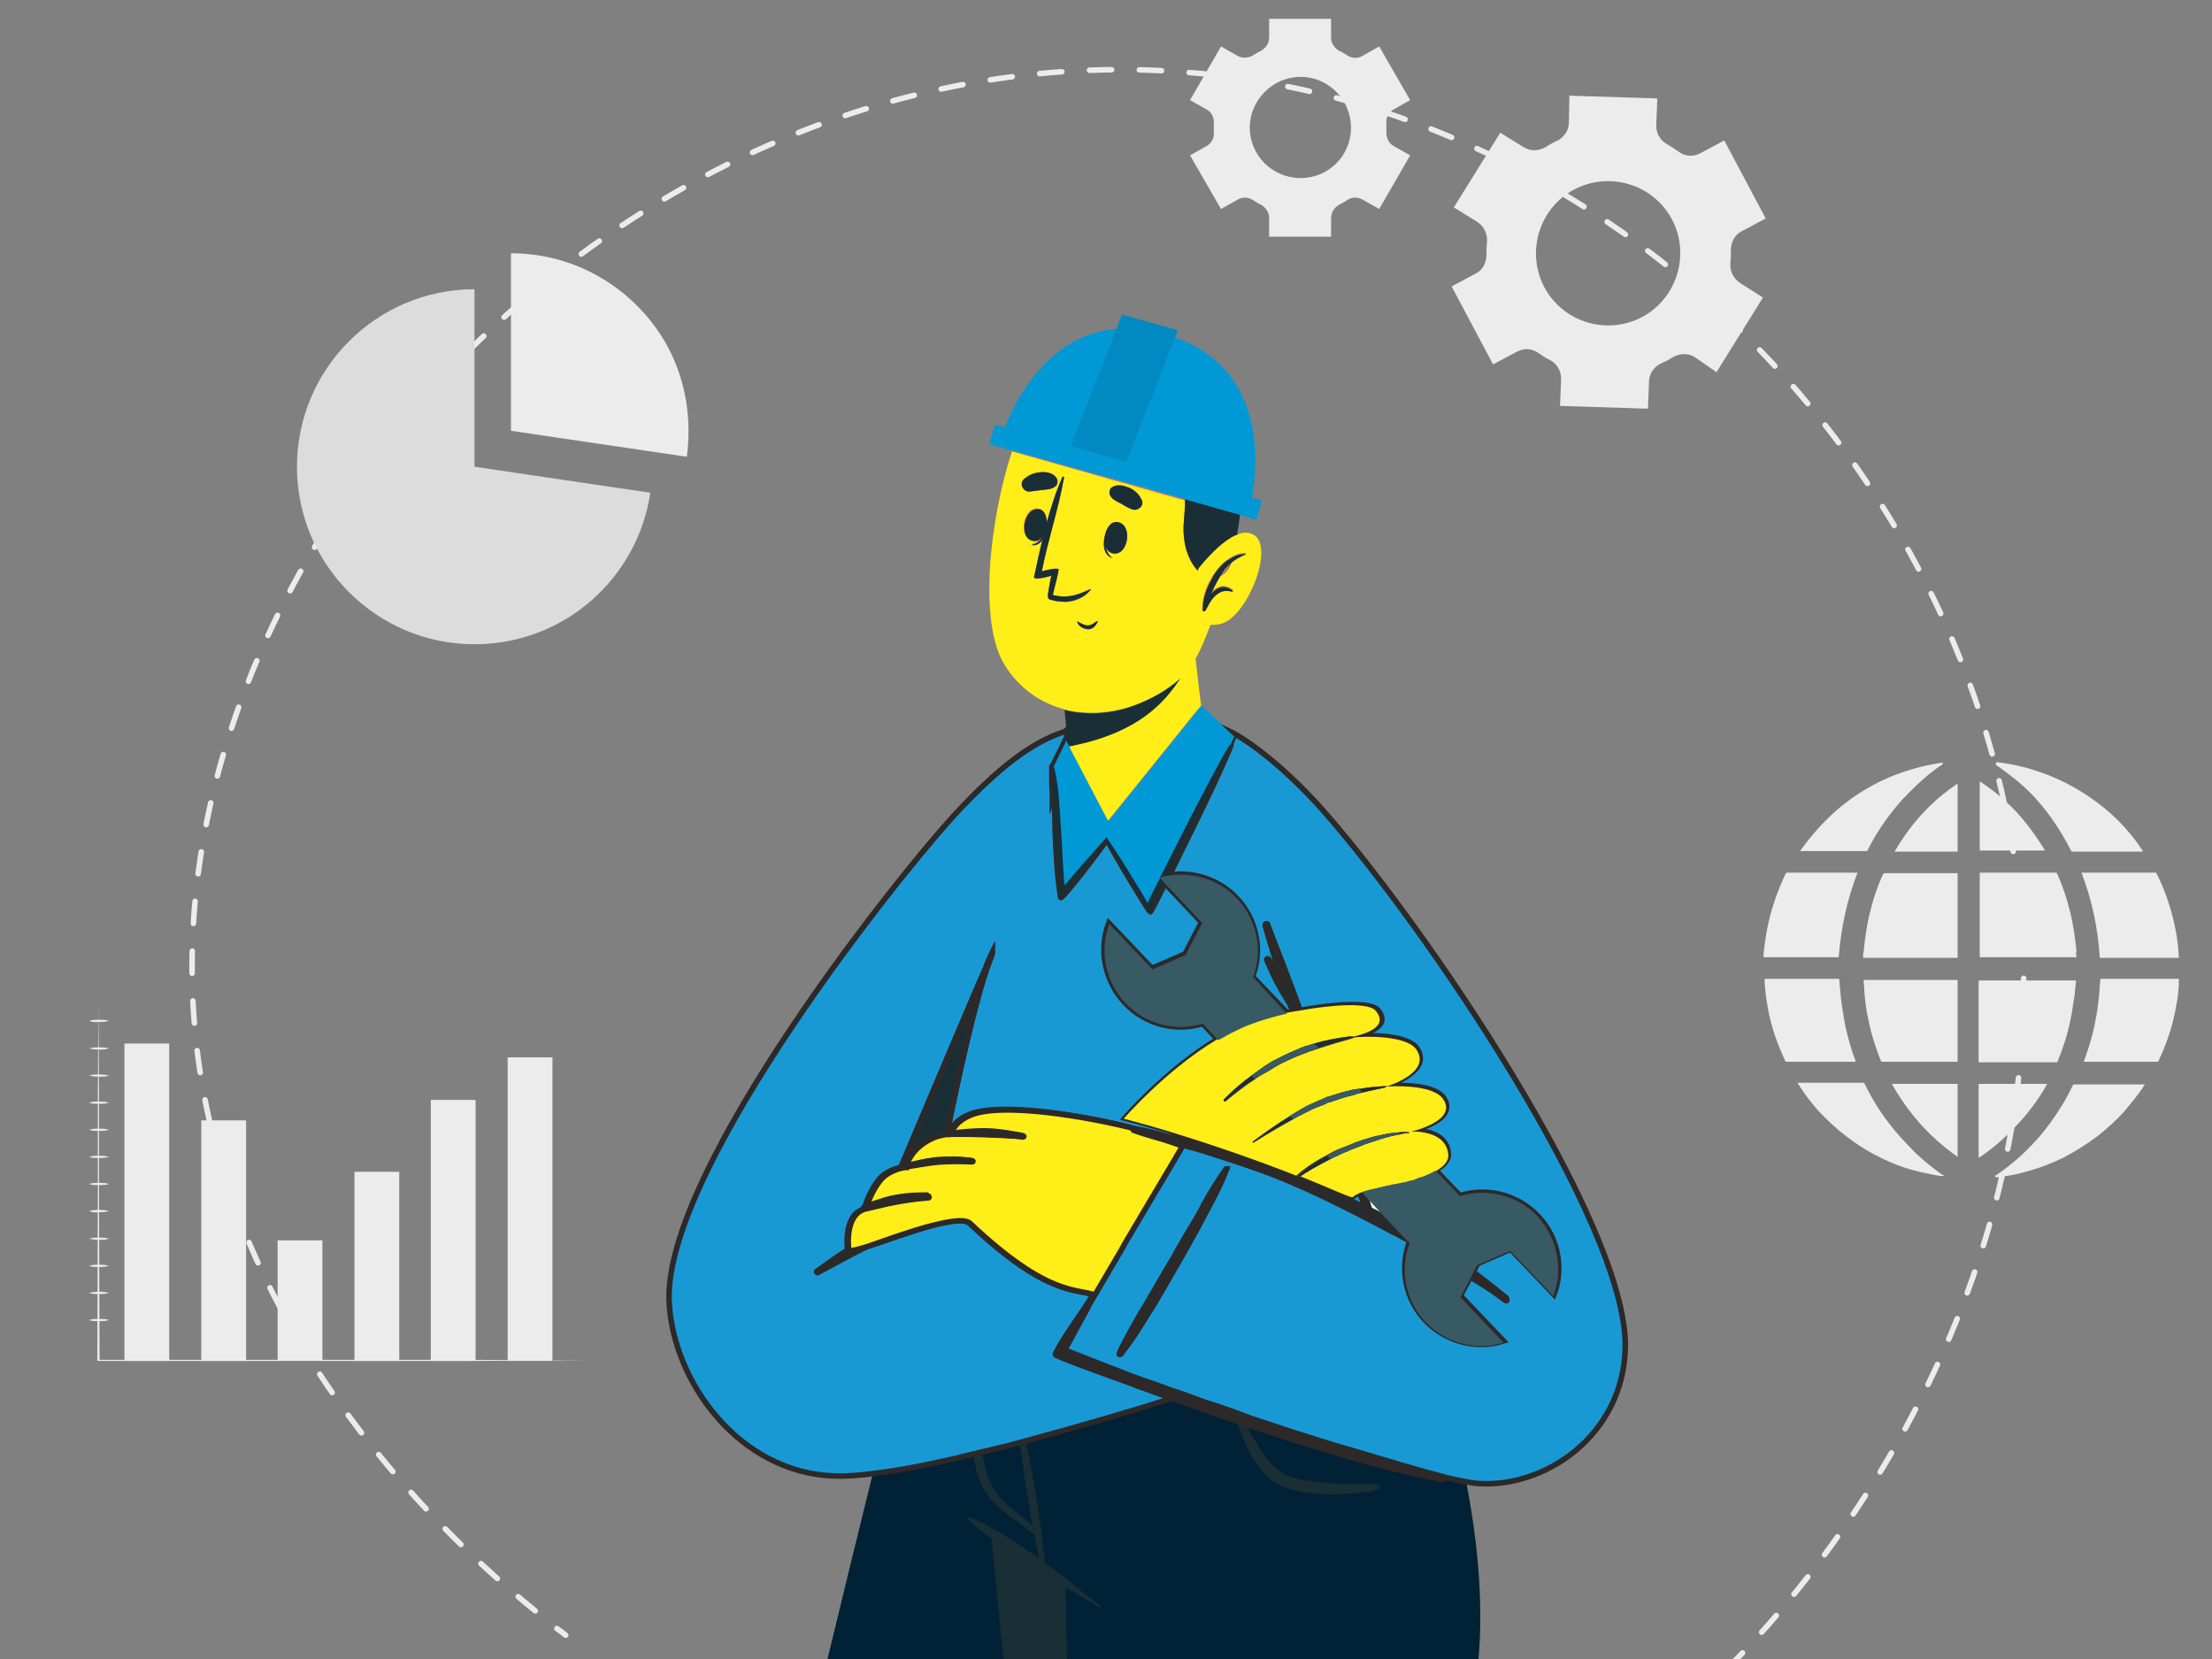 <?xml version="1.0" encoding="utf-8"?>
<!-- Generator: Adobe Illustrator 19.0.0, SVG Export Plug-In . SVG Version: 6.00 Build 0)  -->
<svg version="1.1" id="Layer_1" xmlns="http://www.w3.org/2000/svg" xmlns:xlink="http://www.w3.org/1999/xlink" x="0px" y="0px"
	 width="400px" height="300px" viewBox="-299 351 400 300" style="enable-background:new -299 351 400 300;" xml:space="preserve">
<rect x="-299" y="351" width="400" height="300" fill="#808080" stroke="none"/>
<style type="text/css">
	.st0{fill:none;stroke:#ECECEC;stroke-linecap:round;stroke-miterlimit:10;}
	.st1{fill:none;stroke:#ECECEC;stroke-linecap:round;stroke-miterlimit:10;stroke-dasharray:4.008,5.01;}
	.st2{fill:#ECECEC;}
	.st3{fill:#DCDCDC;}
	.st4{fill:#002136;}
	.st5{fill:#1A2E35;}
	.st6{fill:none;}
	.st7{fill:#ED776A;stroke:#2D2929;stroke-miterlimit:10;}
	.st8{fill:#1899D4;stroke:#2D2929;stroke-miterlimit:10;}
	.st9{fill:#FFFFFF;stroke:#2D2929;stroke-miterlimit:10;}
	.st10{fill:#ECECEC;stroke:#2D2929;stroke-miterlimit:10;}
	.st11{fill:#1A2E35;stroke:#2D2929;stroke-miterlimit:10;}
	.st12{fill:#FFEE17;stroke:#2D2929;stroke-miterlimit:10;}
	.st13{fill:none;stroke:#2D2929;stroke-miterlimit:10;}
	.st14{fill:#ED776A;}
	.st15{fill:#FFEE17;}
	.st16{fill:#0099D6;}
	.st17{opacity:0.1;}
	.st18{fill:#375A64;}
</style>
<g>
	<g>
		<path class="st0" d="M-196.7,646.7c-0.5-0.4-1-0.8-1.6-1.2"/>
		<path class="st1" d="M-202.2,642.3C-219.8,628-260.4,589.7-264,534c-5.7-86.6,80.4-177.2,178.7-170C-7.5,369.7,57.5,435.3,66,512
			c7.8,70.1-34.7,121.5-48.2,136.1"/>
		<path class="st0" d="M16.1,649.9c-0.6,0.6-1,1.1-1.4,1.4"/>
	</g>
</g>
<path class="st2" d="M11.4,418.3l8.4-13.5l-4.1-2.6c-1.2-0.8-1.9-2.1-1.8-3.6c0.1-0.8,0.1-1.6,0.1-2.4c0-1.4,0.7-2.8,2-3.4l4.3-2.3
	l-7.5-14.1l-4.3,2.3c-1.3,0.7-2.8,0.6-4-0.3c-0.7-0.5-1.3-0.9-2-1.3c-1.3-0.7-2-2-2-3.4l0.2-4.9l-15.9-0.5l-0.1,4.9
	c0,1.4-0.9,2.7-2.2,3.3c-0.4,0.2-0.7,0.3-1,0.5c-0.3,0.2-0.7,0.4-1,0.6c-1.2,0.7-2.7,0.8-4,0l-4.2-2.6l-8.4,13.5l4.2,2.6
	c1.2,0.8,1.9,2.1,1.8,3.6c-0.1,0.8-0.1,1.6-0.1,2.4c0,1.4-0.7,2.8-2,3.4l-4.3,2.3l7.5,14.1l4.3-2.3c1.3-0.7,2.8-0.6,4,0.3
	c0.7,0.5,1.3,0.9,2,1.2c1.3,0.7,2,2,2,3.4l-0.2,4.9l15.9,0.5l0.2-4.9c0-1.4,0.9-2.7,2.2-3.3c0.4-0.2,0.7-0.3,1.1-0.5
	c0.3-0.2,0.7-0.4,1-0.6c1.2-0.7,2.8-0.8,4,0L11.4,418.3z M-2,408.3c-6.4,3.4-14.3,1-17.7-5.3c-3.4-6.4-1-14.3,5.3-17.7
	c6.4-3.4,14.3-1,17.7,5.3C6.7,396.9,4.3,404.9-2,408.3z"/>
<path class="st2" d="M-44,369.1l-5.6-9.7l-3,1.7c-0.9,0.5-1.9,0.5-2.8-0.1c-0.5-0.3-0.9-0.6-1.4-0.8c-0.9-0.5-1.5-1.4-1.5-2.4v-3.4
	h-11.2v3.4c0,1-0.6,1.9-1.5,2.4c-0.5,0.3-1,0.5-1.4,0.8c-0.8,0.5-1.9,0.6-2.8,0.1l-3-1.7l-5.6,9.7l3,1.7c0.9,0.5,1.4,1.5,1.3,2.5
	c0,0.3,0,0.5,0,0.8c0,0.3,0,0.5,0,0.8c0.1,1-0.4,2-1.3,2.5l-3,1.7l5.6,9.7l3-1.7c0.9-0.5,1.9-0.5,2.8,0.1c0.5,0.3,0.9,0.6,1.4,0.8
	c0.9,0.5,1.5,1.4,1.5,2.4v3.4h11.2v-3.4c0-1,0.6-1.9,1.5-2.4c0.5-0.3,1-0.5,1.4-0.8c0.8-0.6,1.9-0.6,2.8-0.1l3,1.7l5.6-9.7l-3-1.7
	c-0.9-0.5-1.3-1.5-1.3-2.5c0-0.3,0-0.5,0-0.8c0-0.3,0-0.5,0-0.8c-0.1-1,0.4-2,1.3-2.5L-44,369.1z M-54.7,374.1
	c0,5.1-4.1,9.1-9.1,9.1c-5.1,0-9.2-4.1-9.2-9.1s4.1-9.2,9.2-9.2C-58.8,364.9-54.7,369-54.7,374.1z"/>
<g>
	<g id="aiZGp2_2_">
		<g>
			<path class="st2" d="M36.9,508.8c-1.9,4.9-3,10-3.4,15.3c-0.1,0-0.1,0-0.2,0c-4.4,0-8.8,0-13.2,0c-0.1,0-0.1,0-0.2,0v-0.4
				c0-0.3,0.1-0.7,0.1-1c0.2-1.8,0.5-3.6,0.9-5.3c0.7-2.9,1.7-5.7,3-8.4c0.1-0.2,0.2-0.2,0.3-0.2c4.1,0,8.2,0,12.3,0H36.9z"/>
			<path class="st2" d="M36.5,543h-0.2c-4.1,0-8.2,0-12.2,0c-0.2,0-0.2-0.1-0.3-0.2c-1.4-3-2.5-6.1-3.1-9.4
				c-0.3-1.6-0.5-3.2-0.6-4.8c0-0.1,0-0.1,0-0.2v-0.4c0.1,0,0.1,0,0.2,0c4.4,0,8.8,0,13.1,0c0.2,0,0.2,0,0.2,0.2
				c0.1,1.1,0.2,2.2,0.3,3.3c0.2,1.7,0.5,3.4,0.8,5.1c0.5,2.1,1,4.1,1.8,6.1C36.5,542.9,36.5,542.9,36.5,543z"/>
			<path class="st2" d="M88.9,547c0,0.1-0.1,0.1-0.1,0.2c-1,1.6-2.3,3.1-3.5,4.6c-1.6,1.8-3.3,3.3-5.2,4.8c-1.9,1.4-3.8,2.6-5.9,3.7
				c-2,1-4.1,1.8-6.2,2.4c-1.7,0.5-3.4,0.9-5.2,1.1c-0.2,0-0.3,0.1-0.5,0.1H62c-0.1-0.1-0.2-0.1-0.3-0.2c0.1-0.1,0.2-0.2,0.3-0.2
				c3.8-2.6,7.1-5.8,9.8-9.5c1.5-2.1,2.9-4.3,4-6.7c0.1-0.1,0.1-0.2,0.3-0.2c4.2,0,8.4,0,12.5,0H88.9z"/>
			<path class="st2" d="M76.5,524.1H59v-15.3c0.1,0,0.1,0,0.2,0c4.5,0,9,0,13.5,0c0.2,0,0.2,0,0.3,0.2c1.3,2.9,2.2,5.9,2.8,9
				c0.3,1.6,0.5,3.2,0.7,4.9C76.4,523.2,76.4,523.7,76.5,524.1z"/>
			<path class="st2" d="M76.4,528.2c0,0.4,0,0.7-0.1,1.1c-0.1,0.9-0.1,1.7-0.3,2.6c-0.2,1.2-0.3,2.3-0.6,3.5c-0.5,2.6-1.3,5-2.3,7.5
				c-0.1,0.2-0.1,0.2-0.3,0.2c-4.6,0-9.2,0-13.8,0h-0.2v-14.8H76.4z"/>
			<path class="st2" d="M55,508.9v15.3H37.9c0-0.4,0-0.8,0.1-1.1c0.1-0.9,0.2-1.7,0.3-2.6c0.2-1.3,0.4-2.6,0.7-3.9
				c0.6-2.6,1.4-5.1,2.5-7.5c0.1-0.1,0.1-0.2,0.3-0.2c4.3,0,8.7,0,13,0H55z"/>
			<path class="st2" d="M55,528.4c0,4.8,0,9.6,0,14.4v0.2h-0.2c-4.5,0-9,0-13.4,0c-0.2,0-0.2-0.1-0.3-0.2c-1-2.5-1.8-5.1-2.3-7.7
				c-0.3-1.4-0.5-2.7-0.6-4.1c-0.1-0.9-0.1-1.8-0.2-2.7c0,0,0,0,0-0.1c0.1,0,0.1,0,0.2,0c5.6,0,11.1,0,16.7,0
				C55,528.2,55,528.2,55,528.4z"/>
			<path class="st2" d="M95,524.2H80.7c-0.3-5.3-1.4-10.4-3.3-15.4h0.2c4.4,0,8.8,0,13.1,0c0.2,0,0.2,0,0.3,0.2
				c1.5,3,2.6,6.2,3.3,9.6c0.4,1.8,0.6,3.6,0.7,5.4C95,524,95,524.1,95,524.2z"/>
			<path class="st2" d="M95,528.1c0,0.3,0,0.7,0,1c-0.1,1.3-0.2,2.6-0.5,3.9c-0.5,3-1.4,5.8-2.6,8.6c-0.2,0.4-0.4,0.9-0.6,1.3
				c0,0.1-0.1,0.1-0.2,0.1c-4.4,0-8.8,0-13.2,0c0,0-0.1,0-0.1,0c0.2-0.5,0.3-0.9,0.5-1.4c0.8-2.3,1.4-4.6,1.8-7
				c0.3-1.7,0.5-3.5,0.6-5.2c0-0.4,0.1-0.8,0.1-1.2c0-0.1,0-0.2,0.2-0.2c0,0,0.1,0,0.1,0H95z"/>
			<path class="st2" d="M88.5,504.9C88.5,504.9,88.5,504.9,88.5,504.9l-0.2,0.1c-4.2,0-8.4,0-12.5,0c-0.1,0-0.2,0-0.3-0.2
				c-1.7-3.3-3.7-6.4-6.2-9.2c-1.4-1.6-3.1-3.1-4.8-4.4c-0.9-0.7-1.7-1.3-2.6-1.9c0,0-0.1-0.1-0.1-0.1c0.1,0,0.1-0.1,0.2-0.1
				c0-0.1,0-0.2-0.1-0.3c4.5,0.5,8.7,1.8,12.7,3.8C80.2,495.5,85,499.5,88.5,504.9z"/>
			<path class="st2" d="M52.6,563.6c-0.2,0-0.3,0.1-0.4,0.1c-1.4-0.2-2.7-0.5-4.1-0.8c-2.5-0.6-5-1.5-7.3-2.7
				c-2.7-1.3-5.1-3-7.4-4.9c-1.6-1.4-3.1-2.8-4.5-4.5c-1-1.2-1.9-2.5-2.8-3.9c0,0,0-0.1-0.1-0.1h0.2c3.9,0,7.8,0,11.7,0
				c0.2,0,0.2,0.1,0.3,0.2c1.2,2.5,2.6,4.8,4.3,7c1.5,2,3.2,3.8,5,5.6c1.5,1.4,3.1,2.7,4.8,3.9C52.5,563.5,52.5,563.5,52.6,563.6z"
				/>
			<path class="st2" d="M52.4,489.1c-0.5,0.4-1.2,0.8-1.8,1.3c-2.1,1.6-3.9,3.4-5.7,5.3c-2.3,2.6-4.3,5.4-5.9,8.5
				c-0.1,0.2-0.2,0.4-0.3,0.6c0,0.1-0.1,0.1-0.2,0.1c-0.2,0-0.4,0-0.6,0H26.5c6.4-9,14.9-14.4,25.8-16c0,0,0,0.1-0.1,0.1
				C52.3,489,52.4,489.1,52.4,489.1z"/>
			<path class="st2" d="M71.2,547c-1.6,2.9-3.6,5.5-5.8,7.8c-2,2.1-4.2,4-6.6,5.6V547H71.2z"/>
			<path class="st2" d="M55,547v13.2c-5-3.5-8.9-7.9-11.9-13.2H55z"/>
			<path class="st2" d="M70.8,504.8H59v-12.5c2.5,1.6,4.7,3.5,6.7,5.6C67.6,500,69.3,502.3,70.8,504.8z"/>
			<path class="st2" d="M55,492.7v12.3H43.6C46.5,500,50.2,495.9,55,492.7z"/>
		</g>
	</g>
</g>
<g>
	<g>
		<g>
			<path class="st3" d="M-181.4,440.1c-2.3,15.5-15.6,27.4-31.8,27.4c-17.7,0-32.1-14.4-32.1-32.1c0-17.7,14.4-32.1,32.1-32.1v32.1
				L-181.4,440.1z"/>
			<path class="st2" d="M-174.5,428.9c0,1.6-0.1,3.2-0.3,4.7l-31.8-4.7v-32.1c11.9,0,22.3,6.5,27.9,16.1
				C-176,417.6-174.5,423.1-174.5,428.9z"/>
		</g>
	</g>
</g>
<g>
	<g>
		<rect x="-276.5" y="539.7" class="st2" width="8.1" height="57.4"/>
	</g>
	<g>
		<rect x="-262.6" y="553.6" class="st2" width="8.1" height="43.5"/>
	</g>
	<g>
		<rect x="-248.8" y="575.3" class="st2" width="8.1" height="21.7"/>
	</g>
	<g>
		<rect x="-234.9" y="562.9" class="st2" width="8.1" height="34.2"/>
	</g>
	<g>
		<rect x="-221.1" y="549.9" class="st2" width="8.1" height="47.2"/>
	</g>
	<g>
		<rect x="-207.2" y="542.2" class="st2" width="8.1" height="54.9"/>
	</g>
	<g>
		<path class="st2" d="M-281.2,532.4l0.1,16.2l0,16.2l0.1,32.3l-0.2-0.2c7.4,0,14.8,0,22.2,0l22.2,0l22.2,0l22.2,0.1l-22.2,0.1
			l-22.2,0l-22.2,0c-7.4,0-14.8,0-22.2,0l-0.2,0l0-0.2l0.1-32.3l0-16.2L-281.2,532.4z"/>
		<path class="st2" d="M-282.9,535.6c0.6-0.2,1.2-0.2,1.8-0.2c0.6,0,1.2,0,1.8,0.2c-0.6,0.2-1.2,0.2-1.8,0.2
			C-281.8,535.9-282.4,535.8-282.9,535.6z"/>
		<path class="st2" d="M-282.9,540.6c0.6-0.2,1.2-0.2,1.8-0.2c0.6,0,1.2,0,1.8,0.2c-0.6,0.2-1.2,0.2-1.8,0.2
			C-281.8,540.8-282.4,540.7-282.9,540.6z"/>
		<path class="st2" d="M-282.9,545.5c0.6-0.2,1.2-0.2,1.8-0.2c0.6,0,1.2,0,1.8,0.2c-0.6,0.2-1.2,0.2-1.8,0.2
			C-281.8,545.7-282.4,545.6-282.9,545.5z"/>
		<path class="st2" d="M-282.9,550.4c0.6-0.2,1.2-0.2,1.8-0.2c0.6,0,1.2,0,1.8,0.2c-0.6,0.2-1.2,0.2-1.8,0.2
			C-281.8,550.6-282.4,550.6-282.9,550.4z"/>
		<path class="st2" d="M-282.9,555.3c0.6-0.2,1.2-0.2,1.8-0.2c0.6,0,1.2,0,1.8,0.2c-0.6,0.2-1.2,0.2-1.8,0.2
			C-281.8,555.5-282.4,555.5-282.9,555.3z"/>
		<path class="st2" d="M-282.9,560.2c0.6-0.2,1.2-0.2,1.8-0.2c0.6,0,1.2,0,1.8,0.2c-0.6,0.2-1.2,0.2-1.8,0.2
			C-281.8,560.4-282.4,560.4-282.9,560.2z"/>
		<path class="st2" d="M-282.9,565.1c0.6-0.2,1.2-0.2,1.8-0.2c0.6,0,1.2,0,1.8,0.2c-0.6,0.2-1.2,0.2-1.8,0.2
			C-281.8,565.3-282.4,565.3-282.9,565.1z"/>
		<path class="st2" d="M-282.9,570c0.6-0.2,1.2-0.2,1.8-0.2c0.6,0,1.2,0,1.8,0.2c-0.6,0.2-1.2,0.2-1.8,0.2
			C-281.8,570.3-282.4,570.2-282.9,570z"/>
		<path class="st2" d="M-282.9,575c0.6-0.2,1.2-0.2,1.8-0.2c0.6,0,1.2,0,1.8,0.2c-0.6,0.2-1.2,0.2-1.8,0.2
			C-281.8,575.2-282.4,575.1-282.9,575z"/>
		<path class="st2" d="M-282.9,579.9c0.6-0.2,1.2-0.2,1.8-0.2c0.6,0,1.2,0,1.8,0.2c-0.6,0.2-1.2,0.2-1.8,0.2
			C-281.8,580.1-282.4,580.1-282.9,579.9z"/>
		<path class="st2" d="M-282.9,584.8c0.6-0.2,1.2-0.2,1.8-0.2c0.6,0,1.2,0,1.8,0.2c-0.6,0.2-1.2,0.2-1.8,0.2
			C-281.8,585-282.4,585-282.9,584.8z"/>
		<path class="st2" d="M-282.9,589.7c0.6-0.2,1.2-0.2,1.8-0.2c0.6,0,1.2,0,1.8,0.2c-0.6,0.2-1.2,0.2-1.8,0.2
			C-281.8,589.9-282.4,589.9-282.9,589.7z"/>
	</g>
</g>
<g>
	<g>
		<g>
			<g>
				<g>
					<g>
						<path class="st4" d="M-95.2,594.3c-0.4,0.5-0.8,1.1-1.2,1.6c-0.1,0.1-0.3,0-0.2-0.1c0.2-0.5,0.4-1,0.7-1.5H-95.2z"/>
						<path class="st4" d="M-73.5,607.5c-0.1,0.4-0.1,0.7-0.2,1.1c0,0,0,0,0,0.1c0,0,0,0,0,0s0,0,0,0c-0.1,0.3-0.1,0.6-0.2,0.9
							c-0.1,0.3-0.1,0.7-0.2,1c0,0,0,0,0,0c-0.1,0.2-0.1,0.4-0.1,0.6c0,0,0,0,0,0v0c-0.3,1.7-0.6,3.5-1,5.3
							c-0.1,0.6-0.2,1.3-0.3,1.9c-0.2,1.3-0.5,2.6-0.7,3.9c-0.1,0.3-0.1,0.6-0.2,0.9c-0.3,1.4-0.5,2.8-0.8,4.2
							c-0.1,0.6-0.2,1.2-0.3,1.8c0,0.2-0.1,0.4-0.1,0.6c-0.2,1-0.4,2-0.5,3c0,0.1,0,0.2-0.1,0.2c-0.1,0.5-0.2,1-0.3,1.4
							c-0.4,1.9-0.7,3.9-1.1,5.9c-0.1,0.5-0.2,1-0.3,1.5c-0.2,1-0.4,2-0.6,3.1c-0.2,1.3-0.5,2.6-0.7,3.9c-0.2,1.2-0.4,2.4-0.7,3.6
							h-67.8c3.2-13.3,6.2-25.5,8.6-35.2c4.3-0.5,9.2-1.5,14.5-2.7c1.1-0.2,2.2-0.5,3.2-0.8c0.5-0.1,1-0.3,1.6-0.4
							c0.2,0,0.3-0.1,0.5-0.1c2.1-0.5,4.3-1.1,6.4-1.6c0.4-0.1,0.7-0.2,1.1-0.3c9.6-2.6,19.2-5.4,26.4-7.7c-1.7-0.6-3.5-1.3-5.2-1.9
							c-0.3-0.1-0.6-0.2-0.9-0.3c-1-0.4-2.1-0.8-3.2-1.2c-5.3-1.9-11.8-4.3-11.7-4.5c0.3-0.5,0.5-1,0.8-1.5h1.2
							c-0.2,0.3-0.4,0.7-0.6,1c3.8,1.5,7.6,3,11.5,4.5c1.6,0.6,3.2,1.2,4.8,1.7c1.6,0.6,3.2,1.2,4.8,1.7c1.1,0.4,2.2,0.8,3.3,1.2
							c0.1,0,0.2,0.1,0.3,0.1c0.5,0.2,1,0.4,1.5,0.5c1.5,0.5,3,1,4.4,1.5c0.4,0.2,0.9,0.3,1.3,0.5c0.1,0,0.1,0,0.2,0.1
							C-74.1,607.3-73.8,607.4-73.5,607.5C-73.5,607.5-73.5,607.5-73.5,607.5z"/>
						<g>
							<path class="st4" d="M-81.9,604.5C-81.9,604.6-81.9,604.6-81.9,604.5c-0.1,0.4-0.1,0.8-0.2,1.1c-2.9,15.6-5.8,31.3-8.8,47
								h-0.9c3.1-15.7,6.3-31.4,9.4-47.1c0.1-0.3,0.1-0.7,0.2-1c0,0,0-0.1,0-0.1C-82,604.5-82,604.5-81.9,604.5z"/>
						</g>
					</g>
					<path class="st5" d="M-95.2,594.3c-0.4,0.5-0.8,1.1-1.2,1.6c-0.1,0.1-0.3,0-0.2-0.1c0.2-0.5,0.4-1,0.7-1.5H-95.2z"/>
					<path class="st5" d="M-73.5,607.5c-0.1,0.3-0.1,0.7-0.2,1.1c0,0,0,0,0,0.1v0c0,0,0,0,0,0c-0.1,0.3-0.1,0.6-0.2,0.9
						c-0.1,0.3-0.1,0.7-0.2,1c0,0,0,0,0,0c-0.1,0.2-0.1,0.4-0.1,0.6c0,0,0,0,0,0v0c-0.3,1.7-0.6,3.5-1,5.3c-0.1,0.6-0.2,1.3-0.3,1.9
						c-0.2,1.3-0.5,2.6-0.7,3.9c-0.1,0.3-0.1,0.6-0.2,0.9c-0.3,1.4-0.5,2.8-0.8,4.2c-0.1,0.6-0.2,1.2-0.3,1.8c0,0.2-0.1,0.4-0.1,0.6
						c-0.2,1-0.4,2-0.5,3c0,0.1,0,0.2-0.1,0.2c-0.1,0.5-0.2,1-0.3,1.4c-0.4,1.9-0.7,3.9-1.1,5.9c-0.1,0.5-0.2,1-0.3,1.5
						c-0.2,1-0.4,2-0.6,3.1c-0.2,1.3-0.5,2.6-0.7,3.9c-0.2,1.2-0.4,2.4-0.7,3.6h-35.5l-2.3-23.2v0l-0.1-1l-0.1-1.1v0l-0.5-5.5v0
						l-0.5-4.7c0,0,0,0,0-0.1l-0.4-3.6c2.1-0.5,4.3-1.1,6.4-1.6c0.4-0.1,0.7-0.2,1.1-0.3c9.6-2.6,19.2-5.4,26.4-7.7
						c-1.7-0.6-3.5-1.3-5.2-1.9c-0.3-0.1-0.6-0.2-0.9-0.3c-1-0.4-2.1-0.8-3.2-1.2c-5.3-1.9-11.8-4.3-11.7-4.5c0.3-0.5,0.5-1,0.8-1.5
						h1.2c-0.2,0.3-0.4,0.7-0.6,1c3.8,1.5,7.6,3,11.5,4.5c1.6,0.6,3.2,1.2,4.8,1.7c1.6,0.6,3.2,1.2,4.8,1.7c1.1,0.4,2.2,0.8,3.3,1.2
						c0.1,0,0.2,0.1,0.3,0.1c0.5,0.2,1,0.4,1.5,0.5c1.5,0.5,3,1,4.4,1.5c0.4,0.2,0.9,0.3,1.3,0.5c0.1,0,0.1,0,0.2,0.1
						C-74.1,607.3-73.8,607.4-73.5,607.5z"/>
				</g>
				<g>
					<g>
						<path class="st4" d="M-95.2,594.3c-0.4,0.5-0.8,1.1-1.2,1.6c-0.1,0.1-0.3,0-0.2-0.1c0.2-0.5,0.4-1,0.7-1.5H-95.2z"/>
						<path class="st4" d="M-31.8,652.6H-106c-0.1-5.1-0.2-10-0.3-14.7v0c0-0.2,0-0.3,0-0.5c0,0-8.6-5.1-13.2-9.1
							c-0.9-0.8-1.7-1.5-2.2-2.1c0,0,0,0,0,0l0,0c-1.4-1.8-2.8-6.1-4.6-11.5c1.1-0.2,2.2-0.5,3.2-0.8c0.5-0.1,1-0.3,1.6-0.4
							c0.2,0,0.3-0.1,0.5-0.1c2.1-0.5,4.3-1.1,6.4-1.6c0.4-0.1,0.7-0.2,1.1-0.3c9.6-2.6,19.2-5.4,26.4-7.7c-1.7-0.6-3.5-1.3-5.2-1.9
							c-0.3-0.1-0.6-0.2-0.9-0.3c-1-0.4-2.1-0.8-3.2-1.2c-5.3-1.9-11.8-4.3-11.7-4.5c0.3-0.5,0.5-1,0.8-1.5h1.2
							c-0.2,0.3-0.4,0.7-0.6,1c3.8,1.5,7.6,3,11.5,4.5c1.6,0.6,3.2,1.2,4.8,1.7c1.6,0.6,3.2,1.2,4.8,1.7c1.1,0.4,2.2,0.8,3.3,1.2
							c0.1,0,0.2,0.1,0.3,0.1c0.5,0.2,1,0.4,1.5,0.5c1.5,0.5,3,1,4.4,1.5c0.4,0.2,0.9,0.3,1.3,0.5c0.1,0,0.1,0,0.2,0.1
							c0.3,0.1,0.6,0.2,0.9,0.3c0,0,0,0,0,0c0.2,0.1,0.3,0.1,0.5,0.2c3.7,1.2,7.4,2.5,11,3.6c0.1,0,0.2,0,0.3,0.1
							c2.8,0.9,5.5,1.7,8.3,2.5c5.1,1.5,10.2,3.1,15.3,4.4c0.1,0,0.2,0.1,0.2,0.1c1.7,0.4,3.1,0.7,4.3,0.9
							C-31.1,633.3-30.9,644.5-31.8,652.6z"/>
						<g>
							<g>
								<path class="st5" d="M-123.8,625.3c4.4,1.8,8.3,4.5,12.2,7.2c4,2.8,7.7,5.9,11.6,8.9c0.1,0.1,0,0.4-0.2,0.3
									c-4.1-2.6-8.4-4.9-12.4-7.6c-3.9-2.6-8-5.2-11.4-8.4C-124.2,625.5-124,625.2-123.8,625.3z"/>
								<path class="st5" d="M-110.1,633.6c0,0.2,0,0.4-0.1,0.6c0,0.2-0.3,0.2-0.4,0c0,0,0,0,0,0c-0.2-0.4-0.4-0.9-0.5-1.3v0
									c-0.1-0.4-0.2-0.7-0.2-1.1c-0.2-0.8-0.4-1.6-0.5-2.4c0-0.3-0.1-0.6-0.1-0.9c-1.1-0.7-2.1-1.5-3.1-2.3
									c-1.1-0.8-2.2-1.6-3.3-2.5c-0.7-0.6-1.3-1.3-1.9-2v0c-1-1.3-1.6-2.7-2.1-4.3c-0.3-1.2-0.6-2.4-0.8-3.6
									c0.5-0.1,1-0.3,1.6-0.4c0.2,0.9,0.4,1.8,0.6,2.7c0.1,0.3,0.1,0.5,0.2,0.8c0,0,0,0,0,0.1c0.7,2.2,1.7,4.1,3.4,5.7
									c1,0.9,2.2,1.8,3.2,2.7c0.6,0.5,1.2,0.9,1.8,1.4c-0.1-0.4-0.1-0.7-0.2-1.1c-0.2-1.1-0.4-2.1-0.5-3.2
									c-0.4-2.4-0.8-4.7-1.1-7.1c-0.2-1.2-0.4-2.4-0.6-3.7c0.4-0.1,0.7-0.2,1.1-0.3c0.3,1.2,0.6,2.4,0.8,3.6
									c0.5,2.3,2.3,13.4,2.3,14.2c0.1,0.8,0.1,1.6,0.2,2.4C-110.1,632.3-110,633-110.1,633.6z"/>
							</g>
							<path class="st5" d="M-49.5,620.1c-1,1-8.2,1.2-10.1,1.1c-3.2-0.2-6.9-0.6-9.5-2.6c-2.4-1.8-3.9-4.7-5.1-7.4
								c0-0.1-0.1-0.2-0.1-0.3c-0.4-1-0.8-2-1.2-3c-0.2-0.4-0.3-0.8-0.4-1.3l0,0c0,0,0,0,0,0c0.4,0.2,0.9,0.3,1.3,0.5
								c0.1,0,0.1,0,0.2,0.1c0.2,0.5,0.5,0.9,0.7,1.4c0,0,0,0,0.1,0.1v0c0,0,0,0,0,0c0,0,0,0,0,0c0,0,0,0,0,0
								c0.2,0.4,0.4,0.7,0.6,1.1c1.3,2.4,2.9,5.3,5.1,7c1.3,1.1,2.9,1.5,4.5,1.8c8.3,1.4,12.8,0.3,14,1
								C-49.4,619.6-49.3,619.9-49.5,620.1z"/>
						</g>
					</g>
				</g>
			</g>
			<g>
				<g>
					<g>
						<g>
							<g>
								<path class="st6" d="M-56.1,559.5c-0.1-0.3-0.2-0.5-0.3-0.8 M-62.8,541.3c-0.1-0.3-0.2-0.6-0.3-0.9 M-93.2,601.6h2.4h0.5
									 M-127.5,556.1C-127.6,556.1-127.6,556.1-127.5,556.1l0.2,0c0,0,0,0,0,0L-127.5,556.1z M-77.3,562.4
									c-1.5,2.1-2.8,4.3-4.1,6.6c-0.3,0.6-0.7,1.2-1,1.9c-1.3,2.3-2.6,4.6-4,6.8v0c-0.3,0.5-0.5,0.9-0.8,1.4c-1.2,2-2.3,4-3.5,6
									c-0.2,0.4-0.5,0.8-0.7,1.2c-0.2,0.4-0.5,0.8-0.7,1.2c-0.4,0.7-0.8,1.4-1.2,2c-0.9,1.6-1.8,3.2-2.6,4.8
									c-0.2,0.5-0.5,1-0.7,1.5c-0.1,0.1,0.1,0.2,0.2,0.1c0.4-0.5,0.8-1,1.2-1.6c1-1.4,1.9-2.8,2.8-4.2c0.5-0.8,1-1.6,1.5-2.4
									c0,0,0-0.1,0.1-0.1c0.2-0.4,0.5-0.8,0.7-1.2c1.4-2.3,2.7-4.6,4-6.9c0.1-0.2,0.2-0.4,0.3-0.5c1.5-2.7,3-5.3,4.4-8
									c0.2-0.4,0.5-0.8,0.7-1.3C-79.4,567.3-78.2,564.9-77.3,562.4C-77.2,562.4-77.3,562.3-77.3,562.4z M-76.6,485.7
									c0.2-0.5,0.4-0.8,0.5-1.1c-0.2-0.3-0.4-0.5-0.6-0.7c-0.3-0.4-0.7-0.7-1-1c-1.1-1-2.4-1.8-3.8-2.4c-0.4-0.2-0.9-0.4-1.3-0.5
									l-15.8,19.6l-6.5-12.4l-0.4-0.8c0-0.1,0-0.2,0-0.3c0.3-0.1,0.6-0.1,0.9-0.2c7.1-1.5,11.8-4.1,15.1-7.2c-1.5-0.1-3-0.1-4.5,0
									c0,0,0,0,0,0c-2.3,0.8-4.6,1.2-6.9,1.3c0,0,0,0,0,0c0,0,0,0,0,0c0,0,0,0,0,0c-1.3,0.5-2.3,1-2.7,1.6
									c-0.3,0.4-0.6,0.8-0.8,1.3c-0.4,0.7-0.9,1.4-1.3,2.1c-0.1,0.2-0.2,0.3-0.3,0.5c-0.1,0.1-0.1,0.2-0.2,0.3l0,0
									c-0.7,1.3-1.5,2.7-2.2,4.2c0,0,0,0,0,0.1c-0.1,0.1-0.1,0.3-0.2,0.4c0,1.5,0,3,0.1,4.5c0,0.3,0,0.5,0,0.8
									c0.1,1.9,0.2,3.8,0.2,5.6c0.1,3.8,0.4,8.6,1,12.3c0.1,0.6,7.3-8.8,8.4-10.5c0.9,2.1,7.6,13.1,7.8,13.1
									c0.1,0,1.2-2.1,2.7-5.2c0.3-0.5,0.5-1.1,0.8-1.6v0c2.4-4.8,5.6-11.3,8-16.4c1.5-3.1,2.6-5.7,3.1-7
									C-76.4,485.8-76.5,485.7-76.6,485.7z M-127.5,556.1C-127.6,556.1-127.6,556.1-127.5,556.1l0.2,0c0,0,0,0,0,0L-127.5,556.1z
									 M-77.3,562.4c-1.5,2.1-2.8,4.3-4.1,6.6c-0.3,0.6-0.7,1.2-1,1.9c-1.3,2.3-2.6,4.6-4,6.8v0c-0.3,0.5-0.5,0.9-0.8,1.4
									c-1.2,2-2.3,4-3.5,6c-0.2,0.4-0.5,0.8-0.7,1.2c-0.2,0.4-0.5,0.8-0.7,1.2c-0.4,0.7-0.8,1.4-1.2,2c-0.9,1.6-1.8,3.2-2.6,4.8
									c-0.2,0.5-0.5,1-0.7,1.5c-0.1,0.1,0.1,0.2,0.2,0.1c0.4-0.5,0.8-1,1.2-1.6c1-1.4,1.9-2.8,2.8-4.2c0.5-0.8,1-1.6,1.5-2.4
									c0,0,0-0.1,0.1-0.1c0.2-0.4,0.5-0.8,0.7-1.2c1.4-2.3,2.7-4.6,4-6.9c0.1-0.2,0.2-0.4,0.3-0.5c1.5-2.7,3-5.3,4.4-8
									c0.2-0.4,0.5-0.8,0.7-1.3C-79.4,567.3-78.2,564.9-77.3,562.4C-77.2,562.4-77.3,562.3-77.3,562.4z M-127.5,556.1
									C-127.6,556.1-127.6,556.1-127.5,556.1l0.2,0c0,0,0,0,0,0L-127.5,556.1z"/>
							</g>
						</g>
						<g>
							<path class="st7" d="M-81.4,569c-0.3,0.6-0.7,1.2-1,1.9c-1.3,2.3-2.6,4.6-4,6.8v0c-0.3,0.5-0.5,0.9-0.8,1.4
								c-1.2,2-2.3,4-3.5,6c-0.2,0.4-0.5,0.8-0.7,1.2c-0.2,0.4-0.5,0.8-0.7,1.2c-0.4,0.7-0.8,1.4-1.2,2c-0.9,1.6-1.8,3.2-2.6,4.8
								c-0.2,0.5-0.5,1-0.7,1.5c-0.1,0.1,0.1,0.2,0.2,0.1c0.4-0.5,0.8-1,1.2-1.6c1-1.4,1.9-2.8,2.8-4.2c0.5-0.8,1-1.6,1.5-2.4
								c0,0,0-0.1,0.1-0.1c0.2-0.4,0.5-0.8,0.7-1.2c1.4-2.3,2.7-4.6,4-6.9c0.1-0.2,0.2-0.4,0.3-0.5c1.5-2.7,3-5.3,4.4-8
								c0.2-0.4,0.5-0.8,0.7-1.3C-80.9,569.4-81.2,569.2-81.4,569z M-105.8,484.8c-0.1-0.1-0.2-0.2-0.3-0.3c0,0,0,0,0,0
								c0,0.2,0,0.3-0.1,0.5l-0.1-0.1l-2.3,4.7l0,0.1c-0.1,0-0.2,0-0.2,0.1v0.4c0,1.5,0,3,0.1,4.5c0.1-0.3,0.3-0.7,0.4-1
								c0.1-0.3,0.3-0.6,0.4-0.9c0.6-1.4,1.1-2.7,1.4-3.6c0.1-0.2,0.1-0.4,0.2-0.6c0.4-1,0.6-1.8,0.7-2.5c0-0.1,0-0.2,0-0.3
								C-105.5,485.4-105.6,485-105.8,484.8z M-106.6,595.4c0.2-0.3,0.4-0.7,0.6-1c1.2-2.2,2.4-4.4,3.6-6.6c0,0,0,0,0-0.1
								c0-0.1,0.1-0.1,0.1-0.2l1.3-2.2c0,0,0,0,0,0c0,0,0,0,0,0c0.1-0.1-0.1-0.3-0.2-0.1c0,0,0,0,0,0.1c-1.8,3-4.2,6.1-6,9.2
								c-0.3,0.5-0.6,1-0.8,1.5c-0.1,0.2,6.4,2.6,11.7,4.5c0.3-0.1,0.7-0.3,1-0.4h0c0.1-0.1,0.2-0.1,0.3-0.1
								C-99,598.4-102.8,596.9-106.6,595.4z M-131.4,567.3c-2.8,0-5,0.2-7.2,0.8c-1.3,0.3-2.6,0.8-4.1,1.4h0c-0.1,0-0.1,0.1,0,0.1
								c0,0,0,0.1,0.1,0.1c1.3-0.3,2.5-0.6,3.8-0.9c2.4-0.5,4.7-0.9,7.5-1.1C-131.2,567.5-131.2,567.3-131.4,567.3z M-145.7,577.1
								C-145.7,577.1-145.7,577.1-145.7,577.1C-145.7,577.1-145.7,577.1-145.7,577.1c-1.9,1.2-3.8,2.4-5.5,3.8
								c-0.1,0.1,0,0.2,0.1,0.1c3-1.6,5.9-3.2,8.9-4.7C-143.9,576.8-145.1,577.1-145.7,577.1z M-122.1,529.1
								c-3.4,7.9-9.4,22.3-14,33c0.4-0.1,0.7-0.1,0.7-0.1s0,0,0-0.1c0,0,0,0.1,0,0c1.9-0.3,3.5-0.6,5.2-0.8c0-0.1,0-0.3,0-0.4
								c-1.8,0.2-3.4,0.6-5.2,1.1c0,0,0,0,0,0c0.1-0.5,0.8-2.3,2.4-3.6c1.2-1,2.3-1.5,3.2-1.8c0.4-3.5,1.2-7.5,2.6-12
								c1.3-4.1,2.8-8.6,4.5-13.1c0.7-1.9,1.3-3.7,2-5.6C-121,526.6-121.5,527.8-122.1,529.1z"/>
							<g>
								<path class="st8" d="M-51.9,569.5c-2.2-1.1-4.4-2.1-6.7-3.1c-5.9-2.5-16.6-6.4-22.5-7.9c0,0,0,0,0,0c0,0,0,0,0,0
									c-0.4-0.2-0.9-0.3-1.3-0.5c-1.9-0.6-3.9-1.2-5.8-1.6c-1.8-0.5-3.7-1-5.6-1.3c0,0-0.1,0-0.1,0c-0.3-0.1-0.7-0.2-1-0.3
									c-7.6-1.9-23.3-4.7-29-2.2c-2.9,1.3-3.3,3-3.4,3.4l-0.2,0c0,0,0,0,0,0h0.2c0,0,0,0,0,0s-0.2,0-0.5,0
									c2.1-10.4,5.1-24.1,7.5-30.7c0.2-0.6,0.5-1.3,0.7-1.9c0,0,0-0.1,0-0.1s0,0,0,0c0,0-0.4,0.8-1,2.3c0,0,0,0,0,0.1
									c-0.4,0.9-0.9,2.1-1.5,3.4c-3.4,7.9-9.4,22.3-14,33c-1,0.2-2.7,0.8-3.8,2c-1.6,1.8-2.5,4.5-2.8,5.3h0c-0.1,0-0.1,0.1,0,0.1
									c0,0,0,0.1,0,0.1c-4,1.1-3,7.6-3,7.6c-1.9,1.2-3.8,2.4-5.5,3.8c-0.1,0.1,0,0.2,0.1,0.1c3-1.6,5.9-3.2,8.9-4.7
									c2.9-0.9,7-2.4,10.6-3.5c3.7-1.1,6.9-1.7,7.9-0.7c14.3,13.5,19.4,11.7,22.6,13c-1.8,3-4.2,6.1-6,9.2c-0.3,0.5-0.6,1-0.8,1.5
									c-0.1,0.2,6.4,2.6,11.7,4.5c1.2,0.4,2.3,0.8,3.2,1.2c0.3,0.1,0.6,0.2,0.9,0.3c1.7,0.6,3.4,1.3,5.2,1.9
									c-7.2,2.3-16.8,5.1-26.4,7.7c-0.4,0.1-0.8,0.2-1.1,0.3c-2.1,0.6-4.3,1.1-6.4,1.6c-0.2,0-0.3,0.1-0.5,0.1
									c-0.5,0.1-1,0.3-1.6,0.4c-1.1,0.3-2.2,0.5-3.2,0.8c-5.3,1.2-10.3,2.2-14.5,2.7c-2.9,0.4-5.5,0.6-7.6,0.5
									c-17.1-0.6-29.1-17-29.8-31.5c-1.1-23.9,42.5-78.5,52.6-89.1c8.5-9,14.3-12.7,19.6-14.2c0,0.1,0,0.3,0,0.4v0.1
									c0,0.3,0,0.5,0,0.8v0c0,0,0,0,0,0c0,0.2,0,0.3-0.1,0.5l-0.1-0.1l-2.3,4.7l0,0.1c-0.1,0-0.2,0-0.2,0.1v0.4c0,1.5,0,3,0.1,4.5
									c0,0.3,0,0.5,0,0.8c0.1,1.9,0.2,3.8,0.2,5.6c0.1,3.8,0.4,8.6,1,12.3c0.1,0.6,7.3-8.8,8.4-10.5c0.9,2.1,7.6,13.1,7.8,13.1
									c0.1,0,1.2-2.1,2.7-5.2l6.6,7l-3,5.8l-6,2.6l-7.8-8.2c-1.8,4.8-0.8,10.3,2.9,14.3c3.7,3.9,9.2,5.2,14,3.7l2.8,3
									c-9.3,5.6-16.8,14.3-16.8,14.3c11.7,3,25.2,7.9,31.2,10.3c0.2,0.1,0.3,0.1,0.4,0.2c5.3,2.1,8.6,3.6,9.4,3.8
									c0.1,0,0.1-0.1,0.2-0.1v0c0.4-0.3,0.8-0.5,1.2-0.7C-52.7,567.7-52.3,568.6-51.9,569.5z"/>
								<path class="st9" d="M-66.3,534.3c-3.5,0.8-6.9,1.9-9.2,3.1c-1.1,0.5-2.1,1.1-3.2,1.7l-2.8-3c-4.8,1.5-10.3,0.2-14-3.7
									c-3.7-4-4.7-9.5-2.9-14.3l7.8,8.2l6-2.6l3-5.8l-6.6-7c0.3-0.5,0.5-1.1,0.8-1.6v0c4.3-0.6,8.9,0.8,12.1,4.2
									c3.7,3.9,4.7,9.5,2.9,14.2L-66.3,534.3z"/>
								<path class="st9" d="M-62.8,541.3c-0.3,0.1-0.6,0.2-0.8,0.3c-0.3,0.1-0.5,0.2-0.8,0.3c-0.7,0.3-1.4,0.6-2,0.9
									c-0.7,0.3-1.4,0.7-2.1,1.1c-0.1,0.1-0.2,0.1-0.3,0.2c-0.3,0.2-0.7,0.4-1,0.6c-0.3,0.2-0.6,0.3-0.9,0.5
									c-0.2,0.1-0.5,0.3-0.7,0.4c-0.2,0.2-0.5,0.3-0.7,0.5c-1.7,1.1-3.4,2.4-5.3,4c-0.2,0.1-0.4-0.1-0.3-0.3
									c1.7-1.7,3.3-3.1,5-4.3c0.8-0.6,1.7-1.2,2.5-1.8c0.3-0.2,0.5-0.3,0.8-0.5c0.8-0.5,1.7-0.9,2.5-1.3c0.3-0.2,0.7-0.3,1-0.5
									c0.1,0,0.2-0.1,0.3-0.1c0.4-0.2,0.7-0.3,1.1-0.5c0.2-0.1,0.3-0.1,0.5-0.2c0.2-0.1,0.5-0.2,0.7-0.3
									C-63,540.7-62.9,541-62.8,541.3z"/>
								<path class="st9" d="M-59.4,550.7c-0.1,0-0.1,0-0.2,0.1c-0.4,0.2-0.8,0.3-1.3,0.5c-0.5,0.2-1,0.4-1.5,0.7
									c-0.5,0.2-1,0.5-1.4,0.7c-0.5,0.2-1,0.5-1.5,0.8c-2.2,1.2-4.4,2.5-7.1,4.2c-0.1,0.1-0.3-0.1-0.1-0.2
									c2.4-1.8,4.6-3.3,6.7-4.6c0.5-0.3,1-0.6,1.5-0.9c0.4-0.2,0.8-0.5,1.2-0.7c0.3-0.2,0.6-0.3,1-0.5c0.6-0.3,1.2-0.5,1.8-0.8
									c0.2-0.1,0.5-0.2,0.7-0.3C-59.6,550-59.5,550.3-59.4,550.7C-59.4,550.6-59.4,550.7-59.4,550.7z"/>
								<path class="st9" d="M-56.1,559.5c-0.8,0.4-1.6,0.7-2.3,1.1c-2.5,1.3-4.5,2.4-5.5,3.2c-0.1,0-0.3-0.1-0.4-0.2
									c1-0.9,2.8-2.3,5.3-3.6c0.6-0.3,1.2-0.7,1.9-1c0.2-0.1,0.4-0.2,0.7-0.3C-56.3,559-56.2,559.3-56.1,559.5z"/>
								<path class="st10" d="M-104.6,485.7c0.9-2,1.4-3.3,1.4-3.3c-0.4,0.1-0.8,0.1-1.3,0.2c-0.5,0.1-1,0.2-1.6,0.4
									c0,0.1,0,0.3,0,0.4v0.1c0,0.3,0,0.5,0,0.8v0c0,0,0,0,0,0c0,0.2,0,0.3-0.1,0.5l-0.1-0.1l-2.3,4.7l0,0.1c-0.1,0-0.2,0-0.2,0.1
									v0.4c0,1.5,0,3,0.1,4.5c0,0.3,0,0.5,0,0.8c0.1-0.3,0.3-0.7,0.4-1c0.1-0.3,0.3-0.7,0.4-1c0.5-1.2,1-2.3,1.4-3.4
									c0.5-1.2,0.9-2.2,1.3-3.2l-0.4-0.8c0-0.1,0-0.2,0-0.3C-105.2,485.9-104.9,485.8-104.6,485.7z M-86.4,577.7
									c-0.3,0.5-0.5,0.9-0.8,1.4c-1.2,2-2.3,4-3.5,6c-0.2,0.4-0.5,0.8-0.7,1.2c-0.2,0.4-0.5,0.8-0.7,1.2c-0.4,0.7-0.8,1.4-1.2,2
									c-0.9,1.6-1.8,3.2-2.6,4.8c-0.2,0.5-0.5,1-0.7,1.5c-0.1,0.1,0.1,0.2,0.2,0.1c0.4-0.5,0.8-1,1.2-1.6c1-1.4,1.9-2.8,2.8-4.2
									c0.5-0.8,1-1.6,1.5-2.4c0,0,0-0.1,0.1-0.1c0.2-0.4,0.5-0.8,0.7-1.2c1.4-2.3,2.7-4.6,4-6.9c0.1-0.2,0.2-0.4,0.3-0.5
									L-86.4,577.7z M-90.3,601.6c-1.6-0.6-3.2-1.2-4.8-1.7c-3.9-1.4-7.7-2.9-11.5-4.5c0.2-0.3,0.4-0.7,0.6-1
									c1.2-2.2,2.4-4.4,3.6-6.6c0,0,0,0,0-0.1c0-0.1,0.1-0.1,0.1-0.2l1.3-2.2c0,0,0,0,0,0c0,0,0,0,0,0c0.1-0.1-0.1-0.3-0.2-0.1
									c0,0,0,0,0,0.1c-1.8,3-4.2,6.1-6,9.2c-0.3,0.5-0.6,1-0.8,1.5c-0.1,0.2,6.4,2.6,11.7,4.5c1.2,0.4,2.3,0.8,3.2,1.2
									c0.3,0.1,0.6,0.2,0.9,0.3c1.7,0.6,3.4,1.3,5.2,1.9c0.5-0.2,1-0.3,1.5-0.5c0.1,0,0.1,0,0.2-0.1
									C-87.1,602.7-88.7,602.1-90.3,601.6z M-131.4,567.3c-2.8,0-5,0.2-7.2,0.8c-0.1,0.2-0.2,0.4-0.3,0.6c2.4-0.5,4.7-0.9,7.5-1.1
									C-131.2,567.5-131.2,567.3-131.4,567.3z M-120.6,525.7C-120.6,525.7-120.6,525.7-120.6,525.7c-0.4,1-0.9,2.1-1.5,3.5
									c-3.4,7.9-9.4,22.3-14,33c0.4-0.1,0.7-0.1,0.7-0.1s0,0,0-0.1c0,0,0,0.1,0,0c1.9-0.3,3.5-0.6,5.2-0.8c0.4,0,0.8-0.1,1.3-0.1
									c0-0.1,0.1-0.3,0.1-0.4c-0.5,0-0.9,0.1-1.3,0.1c-1.8,0.2-3.4,0.6-5.2,1.1c0,0,0,0,0,0c0.1-0.5,0.8-2.3,2.4-3.6
									c1.2-1,2.3-1.5,3.2-1.8c0.5-0.1,0.9-0.2,1.3-0.3c0.2,0,0.4-0.1,0.6-0.1c2.1-10.4,5.1-24.1,7.5-30.7c0.2-0.6,0.5-1.3,0.7-1.9
									c0,0,0-0.1,0-0.1s0,0,0,0C-119.6,523.4-120,524.2-120.6,525.7z"/>
								<g>
									<path class="st11" d="M-90.1,586.3c-0.2,0.4-0.5,0.8-0.7,1.2c-0.2-0.4-0.4-0.8-0.6-1.2c0.2-0.4,0.5-0.8,0.7-1.2
										C-90.5,585.5-90.3,585.9-90.1,586.3z"/>
									<path class="st11" d="M-131.3,567.5c-2.8,0.3-5.1,0.6-7.5,1.1c0.1-0.2,0.2-0.4,0.3-0.6c2.3-0.6,4.5-0.8,7.2-0.8
										C-131.2,567.3-131.2,567.5-131.3,567.5z"/>
									<path class="st11" d="M-119.6,523.4C-119.6,523.4-119.6,523.4-119.6,523.4c0,0.1,0,0.1,0,0.1c-0.2,0.7-0.5,1.3-0.7,1.9
										c-2.4,6.6-5.4,20.2-7.5,30.7c-0.2,0-0.4,0-0.6,0.1c-0.3,0-0.8,0.1-1.3,0.3c-0.9,0.3-2.1,0.8-3.2,1.8
										c-1.6,1.3-2.3,3.2-2.4,3.6c0,0,0,0,0,0c1.8-0.5,3.5-0.9,5.2-1.1c0.4-0.1,0.9-0.1,1.3-0.1c0,0.2,0,0.3-0.1,0.4
										c-0.4,0-0.8,0.1-1.3,0.1c-1.7,0.2-3.3,0.5-5.2,0.8c0,0,0,0,0,0c0,0.1,0,0.1,0,0.1s-0.3,0-0.7,0.1c4.5-10.8,10.6-25.1,14-33
										c0.6-1.4,1.1-2.5,1.5-3.4c0,0,0,0,0-0.1C-120,524.2-119.6,523.4-119.6,523.4z"/>
									<path class="st11" d="M-142.3,576.3c-3,1.5-5.9,3.2-8.9,4.7c-0.1,0-0.2-0.1-0.1-0.1c1.8-1.3,3.6-2.6,5.5-3.8c0,0,0,0,0,0
										c0,0,0,0,0,0C-145.1,577.1-143.9,576.8-142.3,576.3z"/>
								</g>
							</g>
						</g>
						<g>
							<g>
								<path class="st7" d="M-77.3,562.4c-1.5,2.1-2.8,4.3-4.1,6.6c-0.3,0.6-0.7,1.2-1,1.9c-1.3,2.3-2.6,4.6-4,6.8v0
									c-0.3,0.5-0.5,0.9-0.8,1.4c-1.2,2-2.3,4-3.5,6c-0.2,0.4-0.5,0.8-0.7,1.2c-0.2,0.4-0.5,0.8-0.7,1.2c-0.4,0.7-0.8,1.4-1.2,2
									c0.3,0.2,0.6,0.4,1,0.5c0.5-0.8,1-1.6,1.5-2.4c0,0,0-0.1,0.1-0.1c0.2-0.4,0.5-0.8,0.7-1.2c1.4-2.3,2.7-4.6,4-6.9
									c0.1-0.2,0.2-0.4,0.3-0.5c1.5-2.7,3-5.3,4.4-8c0.2-0.4,0.5-0.8,0.7-1.3C-79.4,567.3-78.2,564.9-77.3,562.4
									C-77.2,562.4-77.3,562.3-77.3,562.4z M-71.2,562.5C-71.2,562.5-71.2,562.5-71.2,562.5c-2.2-0.8-4.5-1.7-7-2.5c0,0,0,0,0,0
									c-2.1-0.7-4.3-1.5-6.5-2.2c0,0,0,0-0.1,0c0,0,0,0,0,0c-3-1-6.1-1.9-9.2-2.7c-0.1,0-0.1,0.2,0,0.2c1.9,0.7,3.9,1.2,5.8,1.8
									c1.1,0.4,2.2,0.7,3.3,1.1c0.8,0.3,1.5,0.5,2.3,0.7c3.8,1.2,7.6,2.4,11.3,3.7C-71.2,562.7-71.2,562.6-71.2,562.5z
									 M-101.2,585.1C-101.2,585.1-101.2,585.1-101.2,585.1c0,0.1,0.1,0.1,0.2,0.2c0,0,0,0,0,0
									C-100.9,585.1-101.1,584.9-101.2,585.1z M-114.3,556.3c-2.2-0.4-4.5-0.7-6.7-0.8c-2.2,0-4.2,0.2-6.3,0.5c0,0,0,0,0,0
									c2.1,0,4.3,0,6.5,0.1c2.2,0.1,4.4,0.1,6.6,0.4C-114.1,556.6-114.1,556.3-114.3,556.3z M-131.4,567.3c-2.8,0-5,0.2-7.2,0.8
									c-1.3,0.3-2.6,0.8-4.1,1.4c0,0,0,0.1,0,0.1c0,0,0,0.1,0.1,0.1c1.3-0.3,2.5-0.6,3.8-0.9c2.4-0.5,4.7-0.9,7.5-1.1
									C-131.2,567.5-131.2,567.3-131.4,567.3z M-123.4,560.8c-2-0.3-3.8-0.3-5.4-0.2c-0.5,0-0.9,0.1-1.3,0.1
									c-1.8,0.2-3.4,0.6-5.2,1.1c0,0,0,0,0,0c0,0,0,0,0,0c0,0,0,0.1,0,0c1.9-0.3,3.5-0.6,5.2-0.8c0.4,0,0.8-0.1,1.3-0.1
									c1.7-0.1,3.4-0.1,5.4,0C-123.2,561.1-123.2,560.8-123.4,560.8z M-84.7,557.8l-0.1,0.2c0.1,0,0.3,0.1,0.5,0.2
									c1.7,0.4,3.9,1.1,6.1,1.8C-80.3,559.2-82.5,558.5-84.7,557.8z M-69.9,518.3c-0.1-0.1-0.2-0.1-0.3-0.1
									c1.7,4.9,3.6,10.3,5.6,15.7c0.2,0,0.5-0.1,0.7-0.1C-65.9,528.6-67.8,523.5-69.9,518.3z M-58.3,549.2
									c-0.2,0.1-0.4,0.1-0.6,0.2c0.1,0.3,0.2,0.6,0.3,0.9c0.2-0.1,0.4-0.2,0.6-0.2C-58.1,549.8-58.2,549.5-58.3,549.2z M-26.5,586
									c-2-1.6-4-3.2-6-4.7c-1.6-1.2-3.2-2.3-4.8-3.4c-0.3-0.2-0.5-0.3-0.7-0.5c-3.3-2.2-6.7-4.2-10.2-6c-1-0.5-2-1.1-3.1-1.6
									c-0.3-0.8-0.5-1.7-0.8-2.5c-0.1-0.2-0.2-0.5-0.2-0.7c-0.1,0-0.1,0-0.2,0.1c0,0.1,0.1,0.3,0.2,0.4c0.4,1.2,0.8,2.1,1,2.8
									c0,0.1,0,0.1,0.1,0.2c0,0.1,0,0.1,0.1,0.2c0,0.1,0,0.1,0,0.1c0,0,0,0.1,0,0.2c0,0,0,0,0,0.1c0,0,0,0,0,0c0,0,0,0,0,0.1
									s0,0,0,0c0,0-0.1,0-0.2,0c0,0,0,0,0,0c0,0,0,0,0,0c0,0,0,0,0,0c-0.4-0.1-1.6-0.7-3.6-1.5c-0.3-0.1-0.6-0.2-0.8-0.4
									c0,0,0,0-0.1,0c-0.7-0.3-1.5-0.7-2.4-1c-1.4-0.6-3.1-1.3-4.9-2c5.5,2.4,10.8,5.1,16,8c0.7,0.4,1.4,0.8,2.1,1.1
									c2.4,1.3,4.8,2.7,7.2,4.1v0c1.7,1,3.3,2,5,3.1c2.1,1.4,4.2,2.8,6.3,4.2C-26.5,586.3-26.4,586.1-26.5,586z M-54.8,559
									c-0.1-0.3-0.2-0.5-0.3-0.8c-0.1,0.1-0.3,0.1-0.5,0.2c0.1,0.3,0.2,0.5,0.3,0.8C-55.2,559.1-55,559.1-54.8,559z M-61.7,539.9
									c0,0-0.1,0-0.1,0c-0.1,0-0.2,0-0.3,0.1c-0.1,0-0.2,0.1-0.3,0.1c0.1,0.3,0.2,0.6,0.3,0.9c0.2-0.1,0.5-0.2,0.7-0.2
									C-61.5,540.5-61.6,540.2-61.7,539.9z M-84.7,557.8l-0.1,0.2c0.1,0,0.3,0.1,0.5,0.2c1.7,0.4,3.9,1.1,6.1,1.8
									C-80.3,559.2-82.5,558.5-84.7,557.8z M-84.7,557.8l-0.1,0.2c0.1,0,0.3,0.1,0.5,0.2c1.7,0.4,3.9,1.1,6.1,1.8
									C-80.3,559.2-82.5,558.5-84.7,557.8z"/>
								<path class="st12" d="M-84.9,558.2l-3.3,5.6l-2.8,4.7l-4.5,7.6l-0.6,1.1l-4.7,8c0,0,0,0,0,0c0,0,0,0,0,0
									c0.1-0.1-0.1-0.3-0.2-0.1c0,0,0,0,0,0.1c-3.2-1.3-8.3,0.5-22.6-13c-1-0.9-4.2-0.3-7.9,0.7c-3.6,1-7.7,2.5-10.6,3.5
									c-1.6,0.5-2.8,0.8-3.4,0.8c0,0,0,0,0,0c0,0,0,0,0,0c0,0-1-6.5,3-7.6c0,0,0,0,0-0.1c0,0,0,0.1,0.1,0.1
									c1.3-0.3,2.5-0.6,3.8-0.9c2.4-0.5,4.7-0.9,7.5-1.1c0.2,0,0.1-0.3,0-0.3c-2.8,0-5,0.2-7.2,0.8c-1.3,0.3-2.6,0.8-4.1,1.4
									c0.2-0.7,1.2-3.5,2.8-5.3c1.1-1.2,2.8-1.8,3.8-2c0.4-0.1,0.7-0.1,0.7-0.1s0,0,0-0.1c0,0,0,0.1,0,0c1.9-0.3,3.5-0.6,5.2-0.8
									c0.4,0,0.8-0.1,1.3-0.1c1.7-0.1,3.4-0.1,5.4,0c0.2,0,0.2-0.2,0-0.2c-2-0.3-3.8-0.3-5.4-0.2c-0.5,0-0.9,0.1-1.3,0.1
									c-1.8,0.2-3.4,0.6-5.2,1.1c0,0,0,0,0,0c0.1-0.5,0.8-2.3,2.4-3.6c1.2-1,2.3-1.5,3.2-1.8c0.5-0.1,0.9-0.2,1.3-0.3
									c0.2,0,0.4-0.1,0.6-0.1c0.3,0,0.5,0,0.5,0s0,0,0,0c2.1,0,4.3,0,6.5,0.1c2.2,0.1,4.4,0.1,6.6,0.4c0.2,0,0.2-0.2,0-0.2
									c-2.2-0.4-4.5-0.7-6.7-0.8c-2.2,0-4.2,0.2-6.3,0.5c0.1-0.4,0.5-2.1,3.4-3.4c5.7-2.5,21.4,0.3,29,2.2c0.3,0.1,0.7,0.2,1,0.3
									c-0.1,0-0.1,0.2,0,0.2c1.9,0.7,3.9,1.2,5.8,1.8C-87.1,557.5-86,557.8-84.9,558.2z"/>
								<g>
									<path class="st11" d="M-114.3,556.5c-2.2-0.2-4.4-0.3-6.6-0.4c-2.1-0.1-4.3-0.1-6.5-0.1h-0.2c0,0,0,0,0,0l0.2,0
										c2.1-0.3,4.2-0.5,6.3-0.5c2.3,0,4.5,0.4,6.7,0.8C-114.1,556.3-114.1,556.6-114.3,556.5z"/>
									<path class="st11" d="M-123.4,561c-2-0.1-3.8-0.1-5.4,0c-0.4,0-0.8,0.1-1.3,0.1c-1.7,0.2-3.3,0.5-5.2,0.8c0,0,0,0,0,0
										c0,0,0,0,0,0c0,0,0,0,0,0c1.8-0.5,3.5-0.9,5.2-1.1c0.4-0.1,0.9-0.1,1.3-0.1c1.6-0.1,3.3-0.1,5.4,0.2
										C-123.2,560.8-123.2,561.1-123.4,561z"/>
									<path class="st11" d="M-131.3,567.5c-2.8,0.3-5.1,0.6-7.5,1.1c-1.2,0.3-2.4,0.6-3.8,0.9c-0.1,0-0.1,0-0.1-0.1
										c0,0,0-0.1,0-0.1h0c1.4-0.6,2.8-1,4.1-1.4c2.3-0.6,4.5-0.8,7.2-0.8C-131.2,567.3-131.2,567.5-131.3,567.5z"/>
									<path class="st11" d="M-71.3,562.7c-3.8-1.3-7.5-2.5-11.3-3.7c-0.8-0.2-1.5-0.5-2.3-0.7c-1.1-0.4-2.2-0.7-3.3-1.1
										c-1.9-0.6-3.9-1.1-5.8-1.8c-0.1,0-0.1-0.2,0-0.2c0,0,0,0,0.1,0c1.9,0.3,3.8,0.8,5.6,1.3c2,0.5,3.9,1,5.8,1.6
										c0.5,0.2,0.9,0.3,1.3,0.5c0,0,0,0,0,0c0,0,0,0,0,0c0.1,0.1,0.3,0.1,0.4,0.2c2.9,1,5.7,2.2,8.4,3.4c0,0,0,0,0,0c0,0,0,0,0,0
										c0.3,0.1,0.6,0.3,0.9,0.4c0,0,0,0,0,0c0,0,0,0,0,0C-71.2,562.6-71.2,562.7-71.3,562.7z"/>
								</g>
							</g>
							<g>
								<path class="st13" d="M-77.3,562.4c-1.5,2.1-2.8,4.3-4.1,6.6c-0.3,0.6-0.7,1.2-1,1.9c-1.3,2.3-2.6,4.6-4,6.8v0
									c-0.3,0.5-0.5,0.9-0.8,1.4c-1.2,2-2.3,4-3.5,6c-0.2,0.4-0.5,0.8-0.7,1.2c-0.2,0.4-0.5,0.8-0.7,1.2c-0.4,0.7-0.8,1.4-1.2,2
									c-0.9,1.6-1.8,3.2-2.6,4.8c-0.2,0.5-0.5,1-0.7,1.5c-0.1,0.1,0.1,0.2,0.2,0.1c0.4-0.5,0.8-1,1.2-1.6c1-1.4,1.9-2.8,2.8-4.2
									c0.5-0.8,1-1.6,1.5-2.4c0,0,0-0.1,0.1-0.1c0.2-0.4,0.5-0.8,0.7-1.2c1.4-2.3,2.7-4.6,4-6.9c0.1-0.2,0.2-0.4,0.3-0.5
									c1.5-2.7,3-5.3,4.4-8c0.2-0.4,0.5-0.8,0.7-1.3C-79.4,567.3-78.2,564.9-77.3,562.4C-77.2,562.4-77.3,562.3-77.3,562.4z
									 M-75.9,606.6c-1.5-0.5-3-1-4.4-1.5c-0.5-0.2-1-0.4-1.5-0.5c-0.1,0-0.2-0.1-0.3-0.1c-1.1-0.4-2.2-0.8-3.3-1.2
									c-1.6-0.6-3.2-1.1-4.8-1.7c-1.6-0.6-3.2-1.2-4.8-1.7c-3.9-1.4-7.7-2.9-11.5-4.5c0.2-0.3,0.4-0.7,0.6-1
									c1.2-2.2,2.4-4.4,3.6-6.6l-3.9,6.6l-0.8,1.4c0,0,4.7,1.7,11.8,4.2h0c1.4,0.5,3,1,4.6,1.6c1.6,0.6,3.4,1.2,5.2,1.8
									c1.1,0.4,2.3,0.8,3.5,1.2c0.1,0,0.2,0.1,0.3,0.1C-79.9,605.3-78,606-75.9,606.6L-75.9,606.6c0.4,0.2,0.9,0.3,1.3,0.5
									C-75.1,606.9-75.5,606.8-75.9,606.6z M-38.1,618.2c-5.1-1.3-10.2-2.9-15.3-4.4c-2.8-0.8-5.6-1.6-8.3-2.5
									c9.2,3,17.9,5.6,23.8,7C-38,618.3-38,618.3-38.1,618.2z M-69.9,518.3c-0.1-0.1-0.2-0.1-0.3-0.1c-0.1,0-0.1,0.1-0.1,0.2
									c1.1,3.6,2.2,7.1,3.3,10.7c0,0,0,0,0,0.1c0.6,1.6,1.2,3.2,1.8,4.8c0.2,0,0.3-0.1,0.5-0.1c0.2,0,0.5-0.1,0.7-0.1
									C-65.9,528.6-67.8,523.5-69.9,518.3z M-58.3,549.2c-0.2,0.1-0.4,0.1-0.6,0.2c-0.1,0-0.3,0.1-0.4,0.1
									c0.1,0.3,0.2,0.6,0.4,0.9c0.1,0,0.3-0.1,0.4-0.1c0.2-0.1,0.4-0.2,0.6-0.2C-58.1,549.8-58.2,549.5-58.3,549.2z M-26.5,586
									c-2-1.6-4-3.2-6-4.7c-1.6-1.2-3.2-2.3-4.8-3.4c-0.3-0.2-0.5-0.3-0.7-0.5c-3.3-2.2-6.7-4.2-10.2-6c-1-0.5-2-1.1-3.1-1.6
									c-0.3-0.8-0.5-1.7-0.8-2.5c-0.1-0.2-0.2-0.5-0.2-0.7c-0.1,0-0.1,0-0.2,0.1c0,0,0,0-0.1,0c0,0-0.1,0-0.1,0c0,0,0,0-0.1,0
									c0.5,1.3,0.9,2.3,1.1,2.9s0.4,1,0.4,1s0,0,0,0c0,0,0,0,0,0c0,0,0,0,0,0c-0.4-0.2-1.7-0.7-3.6-1.5c-0.3-0.1-0.6-0.2-0.8-0.4
									c0,0,0,0-0.1,0c-0.7-0.3-1.5-0.7-2.4-1c-7.2-3-17.7-7.5-20.7-8.5c-0.6-0.2-1.2-0.4-1.7-0.5c-2.8-0.8-4-0.8-4-0.8v0l-0.1,0.2
									l-0.1,0.2c0.8,0.3,1.5,0.5,2.3,0.7c3.8,1.2,7.6,2.4,11.3,3.7c0.1,0,0.2-0.1,0.1-0.2c2.8,1,5.4,2,7.7,3
									c0.1,0,0.2,0.1,0.3,0.1c5.5,2.4,10.8,5.1,16,8c0.7,0.4,1.4,0.8,2.1,1.1c2.4,1.3,4.8,2.7,7.2,4.1v0c1.7,1,3.3,2,5,3.1
									c2.1,1.4,4.2,2.8,6.3,4.2C-26.5,586.3-26.4,586.1-26.5,586z M-55.3,559.2c0.1-0.1,0.3-0.1,0.4-0.2c-0.1-0.3-0.2-0.5-0.3-0.8
									c-0.1,0.1-0.3,0.1-0.5,0.2c-0.1,0-0.2,0.1-0.3,0.1c0.1,0.3,0.2,0.5,0.3,0.8C-55.5,559.3-55.4,559.2-55.3,559.2z
									 M-61.7,539.9c0,0-0.1,0-0.1,0c-0.1,0-0.2,0-0.3,0.1c-0.1,0-0.2,0.1-0.3,0.1c-0.2,0-0.3,0.1-0.4,0.1
									c0.1,0.3,0.2,0.6,0.3,0.9c0.1,0,0.3-0.1,0.4-0.2c0.2-0.1,0.5-0.2,0.7-0.2C-61.5,540.5-61.6,540.2-61.7,539.9z M-75.8,484.2
									l-1.1-1l0,0c-0.3-0.1-0.5-0.3-0.8-0.3c-1.3-0.5-2.2-0.6-2.8-0.2c-0.3,0.2-0.4,0.4-0.6,0.7v0c-0.4,0.7-0.4,1.9-0.1,3.4v0
									c0.2,1.4,0.7,3.1,1.3,5c0.1,0.2,0.1,0.4,0.2,0.7l0.2,0.5c1.5-3.1,2.6-5.7,3.1-7c0-0.1,0-0.2-0.1-0.2
									c0.2-0.5,0.4-0.8,0.5-1.1C-75.9,484.3-75.8,484.2-75.8,484.2z M-77.3,562.4c-1.5,2.1-2.8,4.3-4.1,6.6
									c-0.3,0.6-0.7,1.2-1,1.9c-1.3,2.3-2.6,4.6-4,6.8v0c-0.3,0.5-0.5,0.9-0.8,1.4c-1.2,2-2.3,4-3.5,6c-0.2,0.4-0.5,0.8-0.7,1.2
									c-0.2,0.4-0.5,0.8-0.7,1.2c-0.4,0.7-0.8,1.4-1.2,2c-0.9,1.6-1.8,3.2-2.6,4.8c-0.2,0.5-0.5,1-0.7,1.5
									c-0.1,0.1,0.1,0.2,0.2,0.1c0.4-0.5,0.8-1,1.2-1.6c1-1.4,1.9-2.8,2.8-4.2c0.5-0.8,1-1.6,1.5-2.4c0,0,0-0.1,0.1-0.1
									c0.2-0.4,0.5-0.8,0.7-1.2c1.4-2.3,2.7-4.6,4-6.9c0.1-0.2,0.2-0.4,0.3-0.5c1.5-2.7,3-5.3,4.4-8c0.2-0.4,0.5-0.8,0.7-1.3
									C-79.4,567.3-78.2,564.9-77.3,562.4C-77.2,562.4-77.3,562.3-77.3,562.4z"/>
								<path class="st9" d="M-34.8,585.6l1.9-3.6c-1.6-1.1-3.3-2.1-5-3.1v0c-2.4-1.4-4.8-2.8-7.2-4.1l1.1,1.1
									c-1.8,4.8-0.8,10.3,2.9,14.3c3.7,3.9,9.2,5.2,14.1,3.7L-34.8,585.6z M-21,571.1c-3.7-3.9-9.2-5.2-14.1-3.7l-4.4-4.6
									l-0.4,0.2c-0.3,0.1-0.5,0.3-0.8,0.4c-0.3,0.1-0.6,0.3-0.9,0.4c-0.3,0.1-0.6,0.2-1,0.3c-0.2,0-0.3,0.1-0.5,0.2
									c-0.2,0.1-0.3,0.1-0.5,0.2s-0.3,0.1-0.5,0.1c-0.3,0.1-0.7,0.2-1,0.3c-0.1,0-0.1,0-0.2,0c-0.3,0.1-0.6,0.2-0.9,0.2
									c-0.2,0-0.3,0.1-0.5,0.1c-0.3,0.1-0.7,0.2-1,0.2c-0.2,0-0.3,0.1-0.5,0.1c-0.2,0-0.3,0.1-0.5,0.1c-0.1,0-0.3,0.1-0.4,0.1
									c-0.1,0-0.2,0-0.4,0.1c0,0-0.1,0-0.1,0c-0.3,0.1-0.6,0.1-0.8,0.2c-0.1,0-0.3,0-0.4,0.1c-0.2,0-0.4,0.1-0.5,0.1l-0.1,0
									c-0.1,0-0.2,0-0.3,0.1c-0.3,0.1-0.6,0.1-0.7,0.2c0.1,0.3,0.2,0.5,0.2,0.7c0.3,0.8,0.5,1.7,0.8,2.5c1,0.5,2,1,3.1,1.6
									c3.5,1.8,6.9,3.9,10.2,6c0.3,0.2,0.5,0.3,0.7,0.5c1.6,1.1,3.3,2.3,4.8,3.4l0.8-1.5l6-2.6l7.8,8.2
									C-16.3,580.6-17.3,575.1-21,571.1z M-50.6,557.4c0.4-0.1,0.8-0.3,1.2-0.4c1.2-0.4,2.5-0.7,3.7-0.9c0.4-0.1,0.8-0.2,1.2-0.2
									c0.3,0,0.4-0.2,0.3-0.2v0c-0.1,0-0.2-0.1-0.3-0.1c-0.5,0-1.1,0.1-1.6,0.1c-0.3,0-0.7,0.1-1,0.1c-0.3,0-0.5,0.1-0.8,0.1
									c-0.3,0-0.6,0.1-0.9,0.2c-0.5,0.1-1,0.2-1.4,0.3c-0.5,0.1-0.9,0.3-1.4,0.4c-0.2,0.1-0.4,0.1-0.6,0.2c-1,0.3-2,0.7-2.9,1.1
									c0.1,0.3,0.2,0.5,0.3,0.8c0,0,0.1,0,0.2-0.1c0.4-0.1,0.7-0.3,1.1-0.4c0.3-0.1,0.6-0.3,1-0.4c0.2-0.1,0.3-0.1,0.5-0.2
									C-51.6,557.8-51.1,557.6-50.6,557.4z M-48.7,547.5c-1.7,0.1-3.2,0.3-4.6,0.5c-0.3,0-0.5,0.1-0.8,0.1c-0.1,0-0.2,0-0.3,0
									c-0.4,0.1-0.8,0.2-1.2,0.3c-0.3,0.1-0.5,0.1-0.8,0.2c-0.3,0.1-0.7,0.2-1,0.3c-0.3,0.1-0.7,0.2-1,0.3
									c0.1,0.3,0.2,0.6,0.3,0.9c0.3-0.1,0.6-0.2,0.9-0.3c0.5-0.2,1.1-0.3,1.6-0.5c0.4-0.1,0.8-0.2,1.2-0.3
									c0.5-0.1,0.9-0.2,1.4-0.4c1.3-0.3,2.6-0.6,4.1-0.9C-48.2,547.6-48.3,547.4-48.7,547.5z M-54.1,538.5c-0.1,0-0.2-0.1-0.5,0
									c-2.3,0.3-4.5,0.7-6.5,1.3c-0.2,0-0.3,0.1-0.5,0.2c0.1,0.3,0.2,0.6,0.3,0.9c0.3-0.1,0.6-0.2,0.9-0.3c1.8-0.6,3.8-1.2,6-1.8
									C-54.2,538.7-54.1,538.6-54.1,538.5C-54.1,538.5-54.1,538.5-54.1,538.5z"/>
								<path class="st9" d="M-77.3,562.4c-1.5,2.1-2.8,4.3-4.1,6.6c-0.3,0.6-0.7,1.2-1,1.9c-1.3,2.3-2.6,4.6-4,6.8v0
									c-0.3,0.5-0.5,0.9-0.8,1.4c-1.2,2-2.3,4-3.5,6c-0.2,0.4-0.5,0.8-0.7,1.2c-0.2,0.4-0.5,0.8-0.7,1.2c-0.4,0.7-0.8,1.4-1.2,2
									c-0.9,1.6-1.8,3.2-2.6,4.8c-0.2,0.5-0.5,1-0.7,1.5c-0.1,0.1,0.1,0.2,0.2,0.1c0.4-0.5,0.8-1,1.2-1.6c1-1.4,1.9-2.8,2.8-4.2
									c0.5-0.8,1-1.6,1.5-2.4c0,0,0-0.1,0.1-0.1c0.2-0.4,0.5-0.8,0.7-1.2c1.4-2.3,2.7-4.6,4-6.9c0.1-0.2,0.2-0.4,0.3-0.5
									c1.5-2.7,3-5.3,4.4-8c0.2-0.4,0.5-0.8,0.7-1.3C-79.4,567.3-78.2,564.9-77.3,562.4C-77.2,562.4-77.3,562.3-77.3,562.4z
									 M-77.3,562.4c-1.5,2.1-2.8,4.3-4.1,6.6c-0.3,0.6-0.7,1.2-1,1.9c-1.3,2.3-2.6,4.6-4,6.8v0c-0.3,0.5-0.5,0.9-0.8,1.4
									c-1.2,2-2.3,4-3.5,6c-0.2,0.4-0.5,0.8-0.7,1.2c-0.2,0.4-0.5,0.8-0.7,1.2c-0.4,0.7-0.8,1.4-1.2,2c-0.9,1.6-1.8,3.2-2.6,4.8
									c-0.2,0.5-0.5,1-0.7,1.5c-0.1,0.1,0.1,0.2,0.2,0.1c0.4-0.5,0.8-1,1.2-1.6c1-1.4,1.9-2.8,2.8-4.2c0.5-0.8,1-1.6,1.5-2.4
									c0,0,0-0.1,0.1-0.1c0.2-0.4,0.5-0.8,0.7-1.2c1.4-2.3,2.7-4.6,4-6.9c0.1-0.2,0.2-0.4,0.3-0.5c1.5-2.7,3-5.3,4.4-8
									c0.2-0.4,0.5-0.8,0.7-1.3C-79.4,567.3-78.2,564.9-77.3,562.4C-77.2,562.4-77.3,562.3-77.3,562.4z"/>
								<path class="st8" d="M-59.8,497.5c-6.1-6.9-12.9-12.4-17.1-14.4l1.1,1c0,0-0.1,0.2-0.2,0.4c-0.1,0.3-0.3,0.6-0.5,1.1
									c0.1,0,0.1,0.1,0.1,0.2c-0.5,1.3-1.7,3.9-3.1,7c-2.4,5.1-5.6,11.5-8,16.4c4.3-0.6,8.9,0.8,12.1,4.2
									c3.7,3.9,4.7,9.5,2.9,14.2l6.3,6.6c0.3-0.1,0.7-0.2,1-0.2c-0.2-0.5-0.3-0.9-0.5-1.4c-0.6-1-1.3-2.1-1.9-3.2
									c-0.9-1.6-1.6-3.2-2.3-4.8c-0.1-0.2,0.2-0.3,0.3-0.1c1,1.5,1.9,3,2.7,4.6c0,0.1,0.1,0.1,0.1,0.2c0-0.1,0-0.1-0.1-0.2
									c0,0,0,0,0-0.1c-1.2-3.6-2.3-7.1-3.3-10.7c0-0.1,0-0.2,0.1-0.2c0.1-0.1,0.3-0.1,0.3,0.1c2,5.1,4,10.3,5.9,15.5
									c6.4-1.2,12.7-1.5,14-0.1c2.9,3.3-3,4.4-4.1,4.8c0,0,0,0,0,0c1.4-0.2,9.6-0.5,11.3,2.3c2.5,4-4.7,6.3-5.5,6.6
									c0.8,0,8.5-0.5,10.3,2.3c2.5,3.9-5.1,5.7-6.2,5.9v0c0.9-0.1,6.7-0.3,7,4.1c0.1,1.2-0.9,2.2-2.3,3l4.4,4.6
									c4.9-1.5,10.4-0.2,14.1,3.7c3.7,3.9,4.7,9.5,2.9,14.2l-7.8-8.2l-6,2.6l-0.8,1.5c2,1.5,4,3.1,6,4.7c0.1,0.1,0,0.3-0.1,0.2
									c-2-1.5-4.1-2.9-6.3-4.2l-1.9,3.6l7.8,8.2c-4.9,1.5-10.3,0.2-14.1-3.7c-3.7-3.9-4.7-9.5-2.9-14.3l-1.1-1.1
									c-0.7-0.4-1.4-0.8-2.1-1.1c-5.2-2.8-10.5-5.5-16-8c-0.1,0-0.2-0.1-0.3-0.1c-2.3-0.9-4.9-2-7.7-3c0,0.1,0,0.2-0.1,0.2
									c-3.8-1.3-7.5-2.5-11.3-3.7c-0.8-0.2-1.5-0.5-2.3-0.7l-3.3,5.6l-2.8,4.7l-4.5,7.6l-0.6,1.1l-4.7,8l-1.3,2.2
									c0,0.1-0.1,0.1-0.1,0.2c0,0,0,0,0,0.1c-1.2,2.2-2.4,4.4-3.6,6.6c-0.2,0.3-0.4,0.7-0.6,1c3.8,1.5,7.6,3,11.5,4.5
									c1.6,0.6,3.2,1.2,4.8,1.7c1.6,0.6,3.2,1.2,4.8,1.7c1.1,0.4,2.2,0.8,3.3,1.2c0.1,0,0.2,0.1,0.3,0.1c0.5,0.2,1,0.4,1.5,0.5
									c1.5,0.5,3,1,4.4,1.5c0.4,0.2,0.9,0.3,1.3,0.5c0.1,0,0.1,0,0.2,0.1c0.3,0.1,0.6,0.2,0.9,0.3c0,0,0,0,0,0
									c0.2,0.1,0.3,0.1,0.5,0.2c3.7,1.2,7.4,2.5,11,3.6c0.1,0,0.2,0,0.3,0.1c2.8,0.9,5.5,1.7,8.3,2.5c5.1,1.5,10.2,3.1,15.3,4.4
									c0.1,0,0.2,0.1,0.2,0.1c1.7,0.4,3.1,0.7,4.3,0.9c0.4,0.1,0.8,0.1,1.1,0.2c12.7,1.3,27.2-8.7,27.4-24.7
									C-4.8,572.3-41.3,518.4-59.8,497.5z M-80.7,569.7c-0.2,0.4-0.5,0.8-0.7,1.3c-1.4,2.7-2.9,5.3-4.4,8
									c-0.1,0.2-0.2,0.4-0.3,0.5c-1.3,2.3-2.7,4.6-4,6.9c-0.2,0.4-0.5,0.8-0.7,1.2c0,0-0.1,0.1-0.1,0.1c-0.5,0.8-1,1.6-1.5,2.4
									c-0.9,1.4-1.8,2.9-2.8,4.2c-0.4,0.5-0.8,1.1-1.2,1.6c-0.1,0.1-0.3,0-0.2-0.1c0.2-0.5,0.4-1,0.7-1.5c0.8-1.6,1.7-3.2,2.6-4.8
									c0.4-0.7,0.8-1.4,1.2-2c0.2-0.4,0.5-0.8,0.7-1.2c0.2-0.4,0.5-0.8,0.7-1.2c1.2-2,2.3-4,3.5-6c0.3-0.5,0.6-0.9,0.8-1.4v0
									c1.3-2.3,2.7-4.6,4-6.8c0.3-0.6,0.7-1.2,1-1.9c1.3-2.3,2.6-4.5,4.1-6.6c0,0,0.1,0,0.1,0C-78.2,564.9-79.4,567.3-80.7,569.7z
									"/>
								<g>
									<path class="st11" d="M-26.7,586.2c-2-1.5-4.1-2.9-6.3-4.2c-1.6-1.1-3.3-2.1-5-3.1v0c-2.4-1.4-4.8-2.8-7.2-4.1
										c-0.7-0.4-1.4-0.8-2.1-1.1c-5.2-2.8-10.5-5.5-16-8c-0.1,0-0.2-0.1-0.3-0.1c-1.7-0.8-3.5-1.5-5.2-2.2
										c-1-0.4-2.2-0.8-3.5-1.3c0,0,0,0,0,0c0,0,0,0,0,0c-1.9-0.7-3.9-1.4-5.9-2c0,0,0,0,0,0c-2.3-0.8-4.5-1.4-6.1-1.8
										c-0.2-0.1-0.4-0.1-0.5-0.2c-0.2-0.1-0.1-0.1,0-0.2c0,0,0,0,0,0c0.1,0,0.2,0,0.3,0c0.7,0,1.9,0.3,3.3,0.7c0,0,0,0,0,0
										c0,0,0,0,0,0c5.9,1.6,16.7,5.4,22.5,7.9c2.3,1,4.5,2,6.7,3.1c0.1,0,0.1,0.1,0.2,0.1c0.1,0,0.2,0.1,0.3,0.2c0,0,0,0,0,0
										c1,0.5,2,1,3.1,1.6c3.5,1.8,6.9,3.9,10.2,6c0.3,0.2,0.5,0.3,0.7,0.5c1.6,1.1,3.3,2.3,4.8,3.4c2,1.5,4,3.1,6,4.7
										C-26.4,586.1-26.5,586.3-26.7,586.2z"/>
									<path class="st11" d="M-63.9,533.8c-0.2,0-0.5,0.1-0.7,0.1c-0.2,0-0.3,0.1-0.5,0.1c0,0-0.1,0-0.1,0
										c-0.2-0.5-0.3-0.9-0.5-1.4c-0.6-1-1.3-2.1-1.9-3.2c-0.9-1.6-1.6-3.2-2.3-4.8c-0.1-0.2,0.2-0.3,0.3-0.1c1,1.5,1.9,3,2.7,4.6
										c0,0.1,0.1,0.1,0.1,0.2c0-0.1,0-0.1-0.1-0.2c0,0,0,0,0-0.1c-1.2-3.6-2.3-7.1-3.3-10.7c0-0.1,0-0.2,0.1-0.2
										c0.1-0.1,0.3-0.1,0.3,0.1C-67.8,523.5-65.9,528.6-63.9,533.8z"/>
									<path class="st11" d="M-61.4,540.8c-0.2,0.1-0.5,0.2-0.7,0.2c-0.1,0-0.3,0.1-0.4,0.2c-0.1,0-0.2,0.1-0.3,0.1
										c-0.1-0.3-0.2-0.6-0.3-0.9c0.1,0,0.2-0.1,0.3-0.1c0.1-0.1,0.3-0.1,0.4-0.1c0.1,0,0.2-0.1,0.3-0.1c0.1,0,0.2-0.1,0.3-0.1
										c0,0,0.1,0,0.1,0C-61.6,540.2-61.5,540.5-61.4,540.8z"/>
									<path class="st11" d="M-58.3,549.2c0.1,0.3,0.2,0.6,0.3,0.9c-0.2,0.1-0.4,0.1-0.6,0.2c-0.1,0-0.3,0.1-0.4,0.1
										c-0.1,0-0.3,0.1-0.4,0.2c0,0,0,0,0-0.1c-0.1-0.3-0.2-0.6-0.3-0.9c0.1-0.1,0.3-0.1,0.4-0.2c0.1,0,0.3-0.1,0.4-0.1
										C-58.7,549.3-58.5,549.3-58.3,549.2z"/>
									<path class="st11" d="M-55.1,558.2c0.1,0.3,0.2,0.5,0.3,0.8c-0.2,0.1-0.3,0.1-0.4,0.2c-0.1,0-0.2,0.1-0.3,0.1
										c-0.2,0.1-0.3,0.1-0.5,0.2c-0.1-0.3-0.2-0.5-0.3-0.8c0.2-0.1,0.3-0.1,0.5-0.2c0.1,0,0.2-0.1,0.3-0.1
										C-55.5,558.3-55.3,558.2-55.1,558.2z"/>
									<path class="st11" d="M-51.1,570.7c0,0.1-0.2,0.2-0.2,0.1c0-0.1,0-0.1-0.1-0.2v0c-0.2-0.4-0.3-0.7-0.5-1.1
										c-0.4-0.9-0.8-1.8-1.2-2.7c0.1,0,0.2-0.1,0.3-0.1c0,0,0,0,0.1,0c0,0,0.1,0,0.1,0c0,0,0,0,0.1,0c0,0,0.1,0,0.2-0.1
										c0.1,0.3,0.2,0.5,0.2,0.7c0.3,0.8,0.5,1.7,0.8,2.5c0,0.1,0,0.1,0,0.2c0,0.1,0,0.1,0.1,0.2c0,0.1,0,0.1,0,0.1
										c0,0,0,0.1,0,0.2c0,0,0,0,0,0.1c0,0,0,0,0,0C-51.1,570.5-51.1,570.6-51.1,570.7C-51.1,570.6-51.1,570.7-51.1,570.7z"/>
									<path class="st11" d="M-77.2,562.4c-0.9,2.5-2.2,4.9-3.4,7.2c-0.2,0.4-0.5,0.8-0.7,1.3c-1.4,2.7-2.9,5.3-4.4,8
										c-0.1,0.2-0.2,0.4-0.3,0.5c-1.3,2.3-2.7,4.6-4,6.9c-0.2,0.4-0.5,0.8-0.7,1.2c0,0-0.1,0.1-0.1,0.1c-0.5,0.8-1,1.6-1.5,2.4
										c-0.9,1.4-1.8,2.9-2.8,4.2c-0.4,0.5-0.8,1.1-1.2,1.6c-0.1,0.1-0.3,0-0.2-0.1c0.2-0.5,0.4-1,0.7-1.5
										c0.8-1.6,1.7-3.2,2.6-4.8c0.4-0.7,0.8-1.4,1.2-2c0.2-0.4,0.5-0.8,0.7-1.2c0.2-0.4,0.5-0.8,0.7-1.2c1.2-2,2.3-4,3.5-6
										c0.3-0.5,0.6-0.9,0.8-1.4v0c1.3-2.3,2.7-4.6,4-6.8c0.3-0.6,0.7-1.2,1-1.9C-80.1,566.7-78.8,564.5-77.2,562.4
										C-77.3,562.3-77.2,562.4-77.2,562.4z"/>
									<path class="st11" d="M-38.2,618.5c-9.2-1.7-18.2-4.4-27.1-7.2c-2.8-0.9-5.6-1.8-8.4-2.8c0,0,0,0,0,0c0,0,0,0-0.1,0
										c-0.6-0.2-1.2-0.4-1.8-0.6c-2.2-0.8-4.4-1.5-6.5-2.3c-0.1,0-0.2-0.1-0.3-0.1c-1.6-0.6-3.2-1.2-4.8-1.7
										c-1.7-0.6-3.5-1.3-5.2-1.9c-0.3-0.1-0.6-0.2-0.9-0.3c-1-0.4-2.1-0.8-3.2-1.2c-5.3-1.9-11.8-4.3-11.7-4.5
										c0.3-0.5,0.5-1,0.8-1.5c1.8-3.1,4.2-6.2,6-9.2c0,0,0,0,0-0.1c0.1-0.1,0.3,0,0.2,0.1c0,0,0,0,0,0c-0.4,0.7-0.9,1.5-1.3,2.2
										c0,0.1-0.1,0.1-0.1,0.2c0,0,0,0,0,0.1c-1.2,2.2-2.4,4.4-3.6,6.6c-0.2,0.3-0.4,0.7-0.6,1c3.8,1.5,7.6,3,11.5,4.5
										c1.6,0.6,3.2,1.2,4.8,1.7c1.6,0.6,3.2,1.2,4.8,1.7c1.1,0.4,2.2,0.8,3.3,1.2c0.1,0,0.2,0.1,0.3,0.1c0.5,0.2,1,0.4,1.5,0.5
										c1.5,0.5,3,1,4.4,1.5c0.4,0.2,0.9,0.3,1.3,0.5c0.1,0,0.1,0,0.2,0.1c0.3,0.1,0.6,0.2,0.9,0.3c0,0,0,0,0,0
										c0.2,0.1,0.3,0.1,0.5,0.2c3.7,1.3,7.3,2.5,11,3.6c0.1,0,0.2,0,0.3,0.1c2.8,0.9,5.5,1.7,8.3,2.5c5.1,1.5,10.2,3.1,15.3,4.4
										c0.1,0,0.2,0.1,0.2,0.1C-37.9,618.5-38,618.6-38.2,618.5z"/>
								</g>
							</g>
						</g>
						<g>
							<g>
								<g>
									<g>
										<path class="st14" d="M-80.9,486.1c-0.1,0.2-0.2,0.4-0.3,0.6v0c-4.1,7.4-13.9,16.3-19.8,15.1c-4.1-0.9-5.2-6.9-5.4-11.5
											c0-0.3,0-0.6,0-0.9c0-1.4,0.1-2.6,0.1-3.4c0-0.1,0-0.2,0-0.2l0,0c0,0,0-0.1,0-0.1c0-0.1,0-0.2,0-0.3c0-0.1,0-0.1,0-0.2
											c0-0.2,0-0.3,0.1-0.5c0,0,0,0,0,0v0c0-0.2,0-0.5,0-0.8v-0.1c0-0.1,0-0.3,0-0.4c0-1.3-0.2-2.6-0.3-3.9
											c1.8,0.5,3.6,0.6,5.4,0.6c0,0,0,0,0,0c0,0,0,0,0,0c0,0,0,0,0,0c2.3-0.1,4.7-0.5,6.9-1.3c0,0,0,0,0,0c3.1-1.1,6-2.7,8.6-5
											c-1.1,1.7-2.4,3.4-4.1,5c-3.3,3.1-8,5.7-15.1,7.2c-0.3,0.1-0.6,0.1-0.9,0.2c0,0.1,0,0.2,0,0.3l0.4,0.8l6.5,12.4l15.8-19.6
											l1.1-1.3l0,0c0.1,0.6,0.2,1.3,0.3,1.8c0.1,1.1,0.3,2,0.4,2.8v0C-80.9,484.8-80.8,485.8-80.9,486.1z"/>
									</g>
									<path class="st5" d="M-85.4,473.6c-1.1,1.7-2.4,3.4-4.1,5c-3.3,3.1-8,5.7-15.1,7.2c-0.3,0.1-0.6,0.1-0.9,0.2
										c-0.1,0-0.1,0-0.2,0c-0.2,0-0.4,0.1-0.6,0.1c0-0.1,0-0.2,0-0.2c0-0.1,0-0.2,0-0.2c0,0,0-0.1,0-0.1c0-0.1,0-0.2,0-0.3
										c0-0.1,0-0.1,0-0.2c0-0.2,0-0.3,0.1-0.5c0,0,0,0,0,0v0c0-0.2,0-0.5,0-0.8v-0.1c0-0.1,0-0.3,0-0.4c0-1.3-0.2-2.6-0.3-3.9
										c1.8,0.5,3.6,0.6,5.4,0.6c0,0,0,0,0,0c0,0,0,0,0,0c0,0,0,0,0,0c2.3-0.1,4.7-0.5,6.9-1.3c0,0,0,0,0,0
										C-90.9,477.5-87.9,475.8-85.4,473.6z"/>
								</g>
								<g>
									<g>
										<path class="st15" d="M-72.3,447.7c-0.9-0.5-2-0.5-3,0c-0.4,0.1-0.7,0.3-1.1,0.5c-3,1.8-5.9,5.6-5.9,5.6l-0.1,0.4
											c-1.7-1.8-2.9-5-2.5-9.1c0.1-1.3,0.2-2.5,0.2-3.6l-31.3-8.9c-4.1,12.5-6.1,31.1-1.3,38.7c2.7,4.3,6.6,6.9,10.9,8
											c1.8,0.5,3.6,0.6,5.4,0.6c0,0,0,0,0,0c0,0,0,0,0,0c0,0,0,0,0,0c2.3-0.1,4.7-0.5,6.9-1.3c0,0,0,0,0,0c3.1-1.1,6-2.7,8.6-5
											c-1.1,1.7-2.4,3.4-4.1,5c-3.3,3.1-8,5.7-15.1,7.2c-0.3,0.1-0.6,0.1-0.9,0.2c0,0.1,0,0.2,0,0.3l0.4,0.8l6.5,12.4l15.8-19.6
											l1.1-1.3l0,0c-0.2-1.5-0.4-3.2-0.6-5c-0.1-1.1-0.3-2.3-0.4-3.5c1-1.7,1.8-3.8,2.7-6.1c0.6,0,1.4,0,2.2-0.3
											C-73.3,462.1-68.5,449.9-72.3,447.7z M-113.8,437.7c0.9-0.8,1.8-1.2,3-1.3c1.1-0.1,2.3,0.1,2.9,1c0.3,0.4,0.2,1.2-0.2,1.5
											c-0.7,0.6-1.5,0.6-2.4,0.7c-0.8,0.1-1.6,0.2-2.4,0.3C-113.9,439.9-114.7,438.5-113.8,437.7z M-108.4,459.6
											c-0.2,0-0.3-0.1-0.4-0.1c-0.1,0-0.3-0.1-0.4-0.1c-0.2-0.1-0.3-0.3-0.3-0.5v0c0-0.1,0-0.1,0-0.2c0,0,0,0,0,0l0-0.2
											c0.2-1.4,0.6-3.4,0.6-3.4c-0.5,0.2-3.3,0.9-3.1,0.2c0.5-2.3,1-4.7,1.6-7.1c-0.4,0.8-1.1,1.4-2,1.3c-0.1,0-0.1-0.1,0-0.1
											c0.8-0.2,1.3-0.6,1.7-1.3c-0.4,0.5-1,0.8-1.7,0.6c-2.6-0.6-1.5-6.3,1.3-5.7c0.9,0.2,1.3,1.1,1.3,2.1c0,0.2,0,0.3,0,0.5
											v0.2c0.8-2.9,1.7-5.8,2.9-8.5c0.1-0.2,0.4-0.1,0.3,0.1c-1,5.7-2.9,11.2-4,16.9c0.9-0.2,2.3-0.6,3-0.4c0.2,0.1-0.9,4-1,4.6
											c0,0,0,0,0,0.1c2.3,0.6,4.1,0.2,6.6-1c0.1-0.1,0.3,0.1,0.1,0.2c-1.2,1.4-2.8,2-4.4,2.1
											C-107,459.8-107.7,459.8-108.4,459.6z M-100.5,463.4c-0.3,0.7-0.8,1.3-1.6,1.4c-0.9,0-1.8-0.5-2.1-1.3c0,0,0-0.1,0.1-0.1
											c0.5,0.3,1.2,0.7,1.8,0.7c0.7,0,1.2-0.5,1.7-0.8C-100.6,463.3-100.5,463.3-100.5,463.4z M-97.6,451.1
											c-0.7-0.1-1.1-0.5-1.4-1.1c0.1,0.8,0.5,1.4,1.1,1.8c0,0,0,0.1,0,0.1c-1.8-0.6-1.7-3.1-1.1-4.7c0-0.1,0.1-0.2,0.1-0.3
											c0.4-0.9,1-1.6,1.9-1.5C-94.1,445.7-94.9,451.4-97.6,451.1z M-94.3,443.1c-0.8-0.3-1.4-0.7-2.1-1.1
											c-0.8-0.4-1.5-0.7-1.9-1.5c-0.2-0.5,0-1.2,0.4-1.4c1-0.6,2.1-0.3,3.1,0.1c1.1,0.5,1.8,1.2,2.3,2.3
											C-92.1,442.5-93.3,443.5-94.3,443.1z M-73.7,451.2c-1,0.4-1.9,0.9-2.7,1.6c0,0,0,0,0,0c-0.1,0.2-0.1,0.3-0.2,0.4
											c-0.3,0.6-0.6,1-0.9,1.3c-0.3,0.3-0.6,0.5-0.9,0.6h0c-0.6,1-1.1,2-1.6,3.1c0.5-0.6,1.2-1.1,1.9-1.2c0.6-0.1,1.3,0.1,2,0.6
											c0.1,0.1,0,0.2-0.1,0.2c-0.8-0.2-1.5-0.2-2.1,0.1v0c-0.4,0.2-0.7,0.4-1.1,0.8c-0.7,0.7-1.1,1.6-1.6,2.5
											c-0.2,0.3-0.7,0.1-0.5-0.2c0,0,0,0,0-0.1c0-1.7,0.6-3.7,1.7-5.5c0.7-1.2,1.6-2.3,2.7-3.1c0.3-0.3,0.7-0.5,1-0.7
											c0.7-0.4,1.5-0.6,2.3-0.6C-73.7,451.1-73.7,451.2-73.7,451.2z"/>
										<path class="st14" d="M-108.1,438.9c-0.7,0.6-1.5,0.6-2.4,0.7c-0.8,0.1-1.6,0.2-2.4,0.3c-1.1,0-1.8-1.4-1-2.2
											c0.9-0.8,1.8-1.2,3-1.3c1.1-0.1,2.3,0.1,2.9,1C-107.7,437.8-107.7,438.6-108.1,438.9z"/>
										<path class="st14" d="M-101.8,457.7c-1.2,1.4-2.8,2-4.4,2.1c-0.7,0-1.5,0-2.2-0.2c-0.2,0-0.3-0.1-0.4-0.1
											c-0.1,0-0.3-0.1-0.4-0.1c-0.2-0.1-0.3-0.3-0.3-0.5v0c0-0.1,0-0.1,0-0.2c0,0,0,0,0,0l0-0.2c0.2-1.4,0.6-3.4,0.6-3.4
											c-0.5,0.2-3.3,0.9-3.1,0.2c0.5-2.3,1-4.7,1.6-7.1c-0.4,0.8-1.1,1.4-2,1.3c-0.1,0-0.1-0.1,0-0.1c0.8-0.2,1.3-0.6,1.7-1.3
											c-0.4,0.5-1,0.8-1.7,0.6c-2.6-0.6-1.5-6.3,1.3-5.7c0.9,0.2,1.3,1.1,1.3,2.1c0,0.2,0,0.3,0,0.5v0.2
											c0.8-2.9,1.7-5.8,2.9-8.5c0.1-0.2,0.4-0.1,0.3,0.1c-1,5.7-2.9,11.2-4,16.9c0.9-0.2,2.3-0.6,3-0.4c0.2,0.1-0.9,4-1,4.6
											c0,0,0,0,0,0.1c2.3,0.6,4.1,0.2,6.6-1C-101.8,457.5-101.6,457.6-101.8,457.7z"/>
										<path class="st14" d="M-100.5,463.4c-0.3,0.7-0.8,1.3-1.6,1.4c-0.9,0-1.8-0.5-2.1-1.3c0,0,0-0.1,0.1-0.1
											c0.5,0.3,1.2,0.7,1.8,0.7c0.7,0,1.2-0.5,1.7-0.8C-100.6,463.3-100.5,463.3-100.5,463.4z"/>
										<path class="st14" d="M-97.6,451.1c-0.7-0.1-1.1-0.5-1.4-1.1c0.1,0.8,0.5,1.4,1.1,1.8c0,0,0,0.1,0,0.1
											c-1.8-0.6-1.7-3.1-1.1-4.7c0-0.1,0.1-0.2,0.1-0.3c0.4-0.9,1-1.6,1.9-1.5C-94.1,445.7-94.9,451.4-97.6,451.1z"/>
										<path class="st14" d="M-94.3,443.1c-0.8-0.3-1.4-0.7-2.1-1.1c-0.8-0.4-1.5-0.7-1.9-1.5c-0.2-0.5,0-1.2,0.4-1.4
											c1-0.6,2.1-0.3,3.1,0.1c1.1,0.5,1.8,1.2,2.3,2.3C-92.1,442.5-93.3,443.5-94.3,443.1z"/>
										<path class="st14" d="M-77.1,452.4c-0.1,0.5-0.2,0.9-0.3,1.4c-0.1,0.3-0.1,0.5-0.2,0.8c-0.3,0.3-0.6,0.5-0.9,0.6h0
											c-0.6,1-1.1,2-1.6,3.1c0.5-0.6,1.2-1.1,1.9-1.2c-0.1,0.3-0.1,0.6-0.2,0.8v0c-0.4,0.2-0.7,0.4-1.1,0.8
											c-0.7,0.7-1.1,1.6-1.6,2.5c-0.2,0.3-0.7,0.1-0.5-0.2c0,0,0,0,0-0.1c0-1.7,0.6-3.7,1.7-5.5
											C-79.1,454.3-78.1,453.2-77.1,452.4z"/>
										<path class="st14" d="M-75.7,440.1c0,0.6,0,1.2-0.1,1.9c0,0.6-0.1,1.2-0.1,1.9c-0.1,1.4-0.3,2.8-0.5,4.3
											c-3,1.8-5.9,5.6-5.9,5.6l-0.1,0.4c-1.7-1.8-2.9-5-2.5-9.1c0.1-1.3,0.2-2.5,0.2-3.6l-31.3-8.9c0.2-0.6,0.4-1.2,0.6-1.7
											c0.2-0.6,0.4-1.2,0.6-1.7c0.4-1,0.8-1.9,1.2-2.8c0,0,0,0,0-0.1c0,0,0-0.1,0-0.1c0,0,0.1-0.1,0.1-0.2
											c1.2-2.4,2.4-4.1,3.7-5.1c2.9-2.1,6.3-3.2,9.8-3.4c3.5-0.3,7.2,0.3,10.5,1.6c6,2.3,11,7,12.9,13.3
											C-75.8,434.3-75.6,437-75.7,440.1z"/>
									</g>
									<g>
										<g>
											<path class="st5" d="M-97.9,451.9c-1.8-0.6-1.7-3.1-1.1-4.7c0-0.1,0.1-0.2,0.1-0.3c0,0,0.1,0.1,0.1,0.2
												c-0.2,1-0.4,2-0.2,2.9C-98.8,450.8-98.5,451.4-97.9,451.9C-97.8,451.8-97.8,451.9-97.9,451.9z"/>
											<path class="st5" d="M-97.6,451.1c-0.7-0.1-1.1-0.5-1.4-1.1c-0.3-0.8-0.3-1.9,0-2.8c0-0.1,0.1-0.2,0.1-0.3
												c0.4-0.9,1-1.6,1.9-1.5C-94.1,445.7-94.9,451.4-97.6,451.1z"/>
										</g>
										<g>
											<path class="st5" d="M-109.7,445.2c0,0.2,0,0.3,0,0.5v0.2c0,0.8-0.2,1.7-0.6,2.4c-0.4,0.8-1.1,1.4-2,1.3
												c-0.1,0-0.1-0.1,0-0.1c0.8-0.2,1.3-0.6,1.7-1.3c0.5-0.8,0.7-1.8,0.8-2.8C-109.9,445.3-109.7,445.1-109.7,445.2z"/>
											<path class="st5" d="M-109.7,445.2c0,0.2,0,0.3,0,0.5v0.1c0,0.1,0,0.1,0,0.2c0,0.4-0.2,0.9-0.3,1.2v0
												c-0.2,0.4-0.4,0.7-0.6,1c-0.4,0.5-1,0.8-1.7,0.6c-2.6-0.6-1.5-6.3,1.3-5.7C-110.2,443.3-109.8,444.2-109.7,445.2z"/>
										</g>
										<path class="st5" d="M-94.3,443.1c-0.8-0.3-1.4-0.7-2.1-1.1c-0.8-0.4-1.5-0.7-1.9-1.5c-0.2-0.5,0-1.2,0.4-1.4
											c1-0.6,2.1-0.3,3.1,0.1c1.1,0.5,1.8,1.2,2.3,2.3C-92.1,442.5-93.3,443.5-94.3,443.1z"/>
										<path class="st5" d="M-108.1,438.9c-0.7,0.6-1.5,0.6-2.4,0.7c-0.8,0.1-1.6,0.2-2.4,0.3c-1.1,0-1.8-1.4-1-2.2
											c0.9-0.8,1.8-1.2,3-1.3c1.1-0.1,2.3,0.1,2.9,1C-107.7,437.8-107.7,438.6-108.1,438.9z"/>
										<path class="st5" d="M-100.5,463.4c-0.3,0.7-0.8,1.3-1.6,1.4c-0.9,0-1.8-0.5-2.1-1.3c0,0,0-0.1,0.1-0.1
											c0.5,0.3,1.2,0.7,1.8,0.7c0.7,0,1.2-0.5,1.7-0.8C-100.6,463.3-100.5,463.3-100.5,463.4z"/>
										<g>
											<g>
												<path class="st5" d="M-101.8,457.7c-1.2,1.4-2.8,2-4.4,2.1c-0.7,0-1.5,0-2.2-0.2c-0.2,0-0.3-0.1-0.4-0.1
													c-0.1,0-0.3-0.1-0.4-0.1c-0.2-0.1-0.3-0.3-0.3-0.5v0c0-0.1,0-0.1,0-0.2c0,0,0,0,0,0l0-0.2c0.2-1.4,0.6-3.4,0.6-3.4
													c-0.5,0.2-3.3,0.9-3.1,0.2c0.5-2.3,1-4.7,1.6-7.1c0.1-0.4,0.2-0.7,0.3-1.1v0c0.1-0.4,0.2-0.8,0.3-1.2c0,0,0-0.1,0-0.1
													c0.8-2.9,1.7-5.8,2.9-8.5c0.1-0.2,0.4-0.1,0.3,0.1c-1,5.7-2.9,11.2-4,16.9c0.9-0.2,2.3-0.6,3-0.4c0.2,0.1-0.9,4-1,4.6
													c0,0,0,0,0,0.1c2.3,0.6,4.1,0.2,6.6-1C-101.8,457.5-101.6,457.6-101.8,457.7z"/>
											</g>
										</g>
									</g>
									<path class="st5" d="M-76,451.8c0,0.2-0.1,0.3-0.1,0.5c-0.1,0.2-0.2,0.4-0.3,0.6c0,0,0,0,0,0c-0.1,0.2-0.1,0.3-0.2,0.4
										c-0.3,0.6-0.6,1-0.9,1.3c-0.3,0.3-0.6,0.5-0.9,0.6h0c-0.4,0.2-0.9,0.3-1.4,0.2c0.7-1.2,1.6-2.3,2.7-3.1
										C-76.7,452.2-76.4,451.9-76,451.8z"/>
									<path class="st5" d="M-74.5,440.4c0,0.6-0.1,1.2-0.1,1.9c0,0.6-0.1,1.2-0.2,1.9c-0.1,1.1-0.3,2.3-0.5,3.5
										c-0.4,0.1-0.7,0.3-1.1,0.5c-3,1.8-5.9,5.6-5.9,5.6l-0.1,0.4c-1.7-1.8-2.9-5-2.5-9.1c0.1-1.3,0.2-2.5,0.2-3.6
										c0-0.7,0-1.3,0-1.9v0c0-0.7-0.1-1.3-0.2-2c-0.7-5.1-2.9-9-7.1-10.5c-0.1,0-0.2-0.1-0.3-0.1c-3.5-1.1-7.9,0.2-11.3,0.3
										c-1.1,0.1-2.1,0-2.9-0.4c-2.4-1-3-3.2-4.3-3.3c-0.9-0.1-1.9,1.5-2.5,2.4c0,0.1-0.1,0.1-0.1,0.2c0,0,0,0,0,0.1
										c1.5-3.2,3-5.8,4.6-6.9c2.8-2,6.2-3.1,9.6-3.3h0c3.5-0.3,7.2,0.3,10.5,1.6c6.3,2.4,11.7,7.3,13.6,14
										C-74.5,433.7-74.3,436.8-74.5,440.4z"/>
									<g>
										<path class="st16" d="M-117.9,430c0,0,7.3-24.9,29.5-18.6c22.3,6.3,15.4,31.3,15.4,31.3L-117.9,430z"/>
										<polygon class="st16" points="-70.8,441.5 -71.8,445 -74.8,444.1 -75.9,443.8 -84.7,441.3 -116,432.5 -120.1,431.3 
											-119.1,427.8 -117.3,428.3 -114.8,429 -105.4,431.7 -105.4,431.7 -95.3,434.5 -84.9,437.5 -75.7,440.1 -74.5,440.4 
											-72.6,441 										"/>
										<g>
											<polygon class="st16" points="-95.3,434.5 -105.4,431.7 -96.1,407.9 -86,410.7 											"/>
											<polygon class="st17" points="-95.3,434.5 -105.4,431.7 -96.1,407.9 -86,410.7 											"/>
										</g>
									</g>
									<g>
										<path class="st14" d="M-78.4,455.3c-0.6,1-1.1,2-1.6,3.1c0.5-0.6,1.2-1.1,1.9-1.2c0.6-0.1,1.3,0.1,2,0.6
											c0.1,0.1,0,0.2-0.1,0.2c-0.8-0.2-1.5-0.2-2.1,0.1v0c-0.4,0.2-0.7,0.4-1.1,0.8c-0.7,0.7-1.1,1.6-1.6,2.5
											c-0.2,0.3-0.7,0.1-0.5-0.2c0,0,0,0,0-0.1c0-1.7,0.6-3.7,1.7-5.5c0.7-1.2,1.6-2.3,2.7-3.1c0.3-0.3,0.7-0.5,1-0.7
											c0.7-0.4,1.5-0.6,2.3-0.6c0.1,0,0.1,0.1,0,0.1c-1,0.4-1.9,0.9-2.7,1.6c0,0,0,0,0,0c-0.1,0.2-0.1,0.3-0.2,0.4
											c-0.3,0.6-0.6,1-0.9,1.3C-77.8,454.9-78.1,455.1-78.4,455.3L-78.4,455.3z"/>
										<path class="st5" d="M-78.4,455.3c-0.6,1-1.1,2-1.6,3.1c0.5-0.6,1.2-1.1,1.9-1.2c0.6-0.1,1.3,0.1,2,0.6
											c0.1,0.1,0,0.2-0.1,0.2c-0.8-0.2-1.5-0.2-2.1,0.1v0c-0.4,0.2-0.7,0.4-1.1,0.8c-0.7,0.7-1.1,1.6-1.6,2.5
											c-0.2,0.3-0.7,0.1-0.5-0.2c0,0,0,0,0-0.1c0-1.7,0.6-3.7,1.7-5.5c0.7-1.2,1.6-2.3,2.7-3.1c0.3-0.3,0.7-0.5,1-0.7
											c0.7-0.4,1.5-0.6,2.3-0.6c0.1,0,0.1,0.1,0,0.1c-1,0.4-1.9,0.9-2.7,1.6c0,0,0,0,0,0c-0.3,0.3-0.6,0.6-0.9,0.9
											C-77.7,454.3-78.1,454.8-78.4,455.3L-78.4,455.3z"/>
									</g>
								</g>
							</g>
							<g>
								<path class="st16" d="M-75.8,484.2c0,0-0.1,0.2-0.2,0.4c-0.1,0.3-0.3,0.6-0.5,1.1c-0.7,1.5-1.9,3.8-3.2,6.6
									c-2.6,5.4-6,12.3-8.5,17c-0.2,0.4-0.4,0.8-0.6,1.1c-1.5,2.9-2.6,4.8-2.6,4.4l-7.5-12.4l-8.1,9.9l-1.2-17.8l0-0.7l-0.3-3.9
									v-0.1l0-0.1l2.3-4.7l0.1,0.1l0.1,0.2l0.4,0.7l0.1,0.3l0.4,0.8l6.5,12.4l15.8-19.6l1.1-1.3l0,0l4.8,4.6l0,0L-75.8,484.2z"/>
								<path class="st5" d="M-76.5,485.8c-0.5,1.3-1.7,3.9-3.1,7c-2.4,5.1-5.6,11.5-8,16.4v0c-0.3,0.6-0.6,1.1-0.8,1.6
									c-1.6,3.1-2.7,5.2-2.7,5.2c-0.2,0-6.9-11-7.8-13.1c-1.2,1.8-8.4,11.1-8.4,10.5c-0.5-3.7-0.8-8.6-1-12.3
									c-0.1-1.9-0.2-3.8-0.2-5.6c0-0.3,0-0.5,0-0.8c0-1.5-0.1-3-0.1-4.5v-0.4c0-0.1,0.1-0.2,0.2-0.1c0,0,0,0,0,0c0,0,0,0,0,0
									c0.2,0.7,0.4,1.8,0.6,3.1c0,0.2,0.1,0.4,0.1,0.7c0.6,5.7,0.9,14.9,1.2,17.6c0,0,0,0,0,0c0.3-0.4,7.4-8.6,7.6-8.6
									c1.5,1.9,7,10.9,7.4,11.8c0.5-1,1.2-2.5,2.2-4.4c0-0.1,0.1-0.2,0.1-0.3c2.6-5.1,6.3-12.5,9.2-17.9c1.4-2.6,2.5-4.7,3.3-5.9
									c0-0.1,0.1-0.1,0.2-0.1C-76.5,485.7-76.4,485.8-76.5,485.8z"/>
							</g>
						</g>
					</g>
				</g>
			</g>
		</g>
		<g>
			<path class="st15" d="M-38,549.8c-1.8-2.8-9.5-2.4-10.3-2.3c0.8-0.3,8-2.6,5.5-6.6c-1.7-2.8-9.9-2.5-11.3-2.3
				c0,0-0.1,0.1-0.4,0.2c-2.2,0.6-4.2,1.2-6,1.8c-0.3,0.1-0.6,0.2-0.9,0.3c-0.2,0.1-0.5,0.2-0.7,0.2c-0.1,0-0.3,0.1-0.4,0.2
				c-0.1,0-0.2,0.1-0.3,0.1c-0.3,0.1-0.6,0.2-0.8,0.3c-0.3,0.1-0.5,0.2-0.8,0.3c-0.7,0.3-1.4,0.6-2,0.9c-0.7,0.3-1.4,0.7-2.1,1.1
				c-0.1,0.1-0.2,0.1-0.3,0.2c-0.3,0.2-0.7,0.4-1,0.6c-0.3,0.2-0.6,0.3-0.9,0.5c-0.2,0.1-0.5,0.3-0.7,0.4c-0.2,0.2-0.5,0.3-0.7,0.5
				c-1.7,1.1-3.4,2.4-5.3,4c-0.2,0.1-0.4-0.1-0.3-0.3c1.7-1.7,3.3-3.1,5-4.3c0.8-0.6,1.7-1.2,2.5-1.8c0.3-0.2,0.5-0.3,0.8-0.5
				c0.8-0.5,1.7-0.9,2.5-1.3c0.3-0.2,0.7-0.3,1-0.5c0.1,0,0.2-0.1,0.3-0.1c0.4-0.2,0.7-0.3,1.1-0.5c0.2-0.1,0.3-0.1,0.5-0.2
				c0.2-0.1,0.5-0.2,0.7-0.3c0.1,0,0.2-0.1,0.3-0.1c0.1-0.1,0.3-0.1,0.4-0.1c0.1,0,0.2-0.1,0.3-0.1c0.1,0,0.2-0.1,0.3-0.1
				c0,0,0.1,0,0.1,0c0.2-0.1,0.3-0.1,0.5-0.2c2-0.6,4.2-1,6.5-1.3c0.3,0,0.5,0,0.5,0c1.1-0.3,7-1.5,4.1-4.8c-1.3-1.4-7.5-1.1-14,0.1
				c-0.2,0-0.5,0.1-0.7,0.1c-0.2,0-0.3,0.1-0.5,0.1c0,0-0.1,0-0.1,0c-0.3,0.1-0.7,0.1-1,0.2c-3.5,0.8-6.9,1.9-9.2,3.1
				c-1.1,0.5-2.1,1.1-3.2,1.7c-9.3,5.6-16.8,14.3-16.8,14.3c11.7,3,25.2,7.9,31.2,10.3c1-0.9,2.8-2.3,5.3-3.6c0.6-0.3,1.2-0.7,1.9-1
				c0.2-0.1,0.4-0.2,0.7-0.3c0.2-0.1,0.3-0.1,0.5-0.2c0.1,0,0.2-0.1,0.3-0.1c0.1-0.1,0.3-0.1,0.5-0.2c0.9-0.4,1.9-0.8,2.9-1.1
				c0.2-0.1,0.4-0.1,0.6-0.2c0.5-0.1,0.9-0.3,1.4-0.4c0.5-0.1,0.9-0.2,1.4-0.3c0.3-0.1,0.6-0.1,0.9-0.2c0.3,0,0.5-0.1,0.8-0.1
				c0.3,0,0.7-0.1,1-0.1c0.5-0.1,1.1-0.1,1.6-0.1c0.2,0,0.3,0,0.3,0.1C-43.1,555.5-35.5,553.6-38,549.8z M-48.7,547.7
				c-1.5,0.3-2.8,0.6-4.1,0.9c-0.5,0.1-0.9,0.2-1.4,0.4c-0.4,0.1-0.8,0.2-1.2,0.3c-0.6,0.2-1.1,0.3-1.6,0.5
				c-0.3,0.1-0.6,0.2-0.9,0.3c-0.2,0.1-0.4,0.1-0.6,0.2c-0.1,0-0.3,0.1-0.4,0.1c-0.1,0-0.3,0.1-0.4,0.2c-0.1,0-0.1,0-0.2,0.1
				c-0.4,0.2-0.8,0.3-1.3,0.5c-0.5,0.2-1,0.4-1.5,0.7c-0.5,0.2-1,0.5-1.4,0.7c-0.5,0.2-1,0.5-1.5,0.8c-2.2,1.2-4.4,2.5-7.1,4.2
				c-0.1,0.1-0.3-0.1-0.1-0.2c2.4-1.8,4.6-3.3,6.7-4.6c0.5-0.3,1-0.6,1.5-0.9c0.4-0.2,0.8-0.5,1.2-0.7c0.3-0.2,0.6-0.3,1-0.5
				c0.6-0.3,1.2-0.5,1.8-0.8c0.2-0.1,0.5-0.2,0.7-0.3c0.1-0.1,0.3-0.1,0.4-0.2c0.1,0,0.3-0.1,0.4-0.1c0.2-0.1,0.4-0.1,0.6-0.2
				c0.3-0.1,0.7-0.2,1-0.3c0.3-0.1,0.6-0.2,1-0.3c0.3-0.1,0.5-0.1,0.8-0.2c0.4-0.1,0.8-0.2,1.2-0.3c0.1,0,0.2,0,0.3,0
				c0.3-0.1,0.5-0.1,0.8-0.1c1.4-0.3,3-0.4,4.6-0.5C-48.3,547.4-48.2,547.6-48.7,547.7z"/>
			<path class="st14" d="M-54.1,538.5c0,0-0.1,0.1-0.4,0.2c-2.2,0.6-4.2,1.2-6,1.8c-0.3,0.1-0.6,0.2-0.9,0.3
				c-0.2,0.1-0.5,0.2-0.7,0.2c-0.1,0-0.3,0.1-0.4,0.2c-0.1,0-0.2,0.1-0.3,0.1c-0.3,0.1-0.6,0.2-0.8,0.3c-0.3,0.1-0.5,0.2-0.8,0.3
				c-0.7,0.3-1.4,0.6-2,0.9c-0.7,0.3-1.4,0.7-2.1,1.1c-0.1,0.1-0.2,0.1-0.3,0.2c-0.3,0.2-0.7,0.4-1,0.6c-0.3,0.2-0.6,0.3-0.9,0.5
				c-0.2,0.1-0.5,0.3-0.7,0.4c-0.2,0.2-0.5,0.3-0.7,0.5c-1.7,1.1-3.4,2.4-5.3,4c-0.2,0.1-0.4-0.1-0.3-0.3c1.7-1.7,3.3-3.1,5-4.3
				c0.8-0.6,1.7-1.2,2.5-1.8c0.3-0.2,0.5-0.3,0.8-0.5c0.8-0.5,1.7-0.9,2.5-1.3c0.3-0.2,0.7-0.3,1-0.5c0.1,0,0.2-0.1,0.3-0.1
				c0.4-0.2,0.7-0.3,1.1-0.5c0.2-0.1,0.3-0.1,0.5-0.2c0.2-0.1,0.5-0.2,0.7-0.3c0.1,0,0.2-0.1,0.3-0.1c0.1-0.1,0.3-0.1,0.4-0.1
				c0.1,0,0.2-0.1,0.3-0.1c0.1,0,0.2-0.1,0.3-0.1c0,0,0.1,0,0.1,0c0.2-0.1,0.3-0.1,0.5-0.2c2-0.6,4.2-1,6.5-1.3
				C-54.3,538.4-54.2,538.5-54.1,538.5C-54.1,538.5-54.2,538.5-54.1,538.5C-54.2,538.5-54.1,538.5-54.1,538.5z"/>
			<path class="st14" d="M-48.7,547.7c-1.5,0.3-2.8,0.6-4.1,0.9c-0.5,0.1-0.9,0.2-1.4,0.4c-0.4,0.1-0.8,0.2-1.2,0.3
				c-0.6,0.2-1.1,0.3-1.6,0.5c-0.3,0.1-0.6,0.2-0.9,0.3c-0.2,0.1-0.4,0.1-0.6,0.2c-0.1,0-0.3,0.1-0.4,0.1c-0.1,0-0.3,0.1-0.4,0.2
				c-0.1,0-0.1,0-0.2,0.1c-0.4,0.2-0.8,0.3-1.3,0.5c-0.5,0.2-1,0.4-1.5,0.7c-0.5,0.2-1,0.5-1.4,0.7c-0.5,0.2-1,0.5-1.5,0.8
				c-2.2,1.2-4.4,2.5-7.1,4.2c-0.1,0.1-0.3-0.1-0.1-0.2c2.4-1.8,4.6-3.3,6.7-4.6c0.5-0.3,1-0.6,1.5-0.9c0.4-0.2,0.8-0.5,1.2-0.7
				c0.3-0.2,0.6-0.3,1-0.5c0.6-0.3,1.2-0.5,1.8-0.8c0.2-0.1,0.5-0.2,0.7-0.3c0.1-0.1,0.3-0.1,0.4-0.2c0.1,0,0.3-0.1,0.4-0.1
				c0.2-0.1,0.4-0.1,0.6-0.2c0.3-0.1,0.7-0.2,1-0.3c0.3-0.1,0.6-0.2,1-0.3c0.3-0.1,0.5-0.1,0.8-0.2c0.4-0.1,0.8-0.2,1.2-0.3
				c0.1,0,0.2,0,0.3,0c0.3-0.1,0.5-0.1,0.8-0.1c1.4-0.3,3-0.4,4.6-0.5C-48.3,547.4-48.2,547.6-48.7,547.7z"/>
			<path class="st15" d="M-37.1,559.8c0.1,1.2-0.9,2.2-2.3,3l-0.4,0.2c-0.3,0.1-0.5,0.3-0.8,0.4c-0.3,0.1-0.6,0.3-0.9,0.4
				c-0.3,0.1-0.6,0.2-1,0.3c-0.2,0-0.3,0.1-0.5,0.2c-0.2,0.1-0.3,0.1-0.5,0.2s-0.3,0.1-0.5,0.1c-0.3,0.1-0.7,0.2-1,0.3
				c-0.1,0-0.1,0-0.2,0c-0.3,0.1-0.6,0.2-0.9,0.2c-0.2,0-0.3,0.1-0.5,0.1c-0.3,0.1-0.7,0.2-1,0.2c-0.2,0-0.3,0.1-0.5,0.1
				c-0.2,0-0.3,0.1-0.5,0.1c-0.1,0-0.3,0.1-0.4,0.1c-0.1,0-0.2,0-0.4,0.1c0,0-0.1,0-0.1,0c-0.3,0.1-0.6,0.1-0.8,0.2
				c-0.1,0-0.3,0-0.4,0.1c-0.2,0-0.4,0.1-0.5,0.1l-0.1,0c-0.1,0-0.2,0-0.3,0.1c-0.3,0.1-0.6,0.1-0.7,0.2c-0.1,0-0.1,0-0.2,0.1
				c0,0,0,0-0.1,0c0,0-0.1,0-0.1,0c0,0,0,0-0.1,0c-0.1,0-0.2,0.1-0.3,0.1c-0.4,0.2-0.8,0.4-1.2,0.7v0c0,0-0.1,0.1-0.2,0.1
				c-0.8-0.1-4.1-1.7-9.4-3.8c1-0.8,3-1.9,5.5-3.2c0.7-0.4,1.5-0.7,2.3-1.1c0.2-0.1,0.3-0.1,0.5-0.2c0.1,0,0.2-0.1,0.3-0.1
				c0.1-0.1,0.3-0.1,0.4-0.2c0,0,0.1,0,0.2-0.1c0.4-0.1,0.7-0.3,1.1-0.4c0.3-0.1,0.6-0.3,1-0.4c0.2-0.1,0.3-0.1,0.5-0.2
				c0.5-0.2,1-0.3,1.5-0.5c0.4-0.1,0.8-0.3,1.2-0.4c1.2-0.4,2.5-0.7,3.7-0.9c0.4-0.1,0.8-0.2,1.2-0.2c0.3,0,0.4-0.2,0.3-0.2
				C-43.2,555.6-37.5,555.4-37.1,559.8z"/>
			<path class="st14" d="M-44.5,555.9c-0.4,0-0.8,0.1-1.2,0.2c-1.2,0.2-2.4,0.5-3.7,0.9c-0.4,0.1-0.8,0.3-1.2,0.4
				c-0.5,0.2-1,0.3-1.5,0.5c-0.2,0.1-0.3,0.1-0.5,0.2c-0.3,0.1-0.7,0.3-1,0.4c-0.4,0.1-0.7,0.3-1.1,0.4c0,0-0.1,0-0.2,0.1
				c-0.2,0.1-0.3,0.1-0.4,0.2c-0.1,0-0.2,0.1-0.3,0.1c-0.2,0.1-0.3,0.1-0.5,0.2c-0.8,0.4-1.6,0.7-2.3,1.1c-2.5,1.3-4.5,2.4-5.5,3.2
				c-0.1,0-0.3-0.1-0.4-0.2c1-0.9,2.8-2.3,5.3-3.6c0.6-0.3,1.2-0.7,1.9-1c0.2-0.1,0.4-0.2,0.7-0.3c0.2-0.1,0.3-0.1,0.5-0.2
				c0.1,0,0.2-0.1,0.3-0.1c0.1-0.1,0.3-0.1,0.5-0.2c0.9-0.4,1.9-0.8,2.9-1.1c0.2-0.1,0.4-0.1,0.6-0.2c0.5-0.1,0.9-0.3,1.4-0.4
				c0.5-0.1,0.9-0.2,1.4-0.3c0.3-0.1,0.6-0.1,0.9-0.2c0.3,0,0.5-0.1,0.8-0.1c0.3,0,0.7-0.1,1-0.1c0.5-0.1,1.1-0.1,1.6-0.1
				c0.2,0,0.3,0,0.3,0.1c0,0,0,0,0,0h0C-44,555.8-44.2,555.9-44.5,555.9z"/>
			<g>
				<path class="st5" d="M-44.5,555.9c-0.4,0-0.8,0.1-1.2,0.2c-1.2,0.2-2.4,0.5-3.7,0.9c-0.4,0.1-0.8,0.3-1.2,0.4
					c-0.5,0.2-1,0.3-1.5,0.5c-0.2,0.1-0.3,0.1-0.5,0.2c-0.3,0.1-0.7,0.3-1,0.4c-0.4,0.1-0.7,0.3-1.1,0.4c0,0-0.1,0-0.2,0.1
					c-0.2,0.1-0.3,0.1-0.4,0.2c-0.1,0-0.2,0.1-0.3,0.1c-0.2,0.1-0.3,0.1-0.5,0.2c-0.8,0.4-1.6,0.7-2.3,1.1c-2.5,1.3-4.5,2.4-5.5,3.2
					c-0.1,0-0.3-0.1-0.4-0.2c1-0.9,2.8-2.3,5.3-3.6c0.6-0.3,1.2-0.7,1.9-1c0.2-0.1,0.4-0.2,0.7-0.3c0.2-0.1,0.3-0.1,0.5-0.2
					c0.1,0,0.2-0.1,0.3-0.1c0.1-0.1,0.3-0.1,0.5-0.2c0.9-0.4,1.9-0.8,2.9-1.1c0.2-0.1,0.4-0.1,0.6-0.2c0.5-0.1,0.9-0.3,1.4-0.4
					c0.5-0.1,0.9-0.2,1.4-0.3c0.3-0.1,0.6-0.1,0.9-0.2c0.3,0,0.5-0.1,0.8-0.1c0.3,0,0.7-0.1,1-0.1c0.5-0.1,1.1-0.1,1.6-0.1
					c0.2,0,0.3,0,0.3,0.1v0C-44,555.8-44.2,555.9-44.5,555.9z"/>
				<path class="st5" d="M-48.7,547.7c-1.5,0.3-2.8,0.6-4.1,0.9c-0.5,0.1-0.9,0.2-1.4,0.4c-0.4,0.1-0.8,0.2-1.2,0.3
					c-0.6,0.2-1.1,0.3-1.6,0.5c-0.3,0.1-0.6,0.2-0.9,0.3c-0.2,0.1-0.4,0.1-0.6,0.2c-0.1,0-0.3,0.1-0.4,0.1c-0.1,0-0.3,0.1-0.4,0.2
					c-0.1,0-0.1,0-0.2,0.1c-0.4,0.2-0.8,0.3-1.3,0.5c-0.5,0.2-1,0.4-1.5,0.7c-0.5,0.2-1,0.5-1.4,0.7c-0.5,0.2-1,0.5-1.5,0.8
					c-2.2,1.2-4.4,2.5-7.1,4.2c-0.1,0.1-0.3-0.1-0.1-0.2c2.4-1.8,4.6-3.3,6.7-4.6c0.5-0.3,1-0.6,1.5-0.9c0.4-0.2,0.8-0.5,1.2-0.7
					c0.3-0.2,0.6-0.3,1-0.5c0.6-0.3,1.2-0.5,1.8-0.8c0.2-0.1,0.5-0.2,0.7-0.3c0.1-0.1,0.3-0.1,0.4-0.2c0.1,0,0.3-0.1,0.4-0.1
					c0.2-0.1,0.4-0.1,0.6-0.2c0.3-0.1,0.7-0.2,1-0.3c0.3-0.1,0.6-0.2,1-0.3c0.3-0.1,0.5-0.1,0.8-0.2c0.4-0.1,0.8-0.2,1.2-0.3
					c0.1,0,0.2,0,0.3,0c0.3-0.1,0.5-0.1,0.8-0.1c1.4-0.3,3-0.4,4.6-0.5C-48.3,547.4-48.2,547.6-48.7,547.7z"/>
				<path class="st5" d="M-54.1,538.5c0,0-0.1,0.1-0.4,0.2c-2.2,0.6-4.2,1.2-6,1.8c-0.3,0.1-0.6,0.2-0.9,0.3
					c-0.2,0.1-0.5,0.2-0.7,0.2c-0.1,0-0.3,0.1-0.4,0.2c-0.1,0-0.2,0.1-0.3,0.1c-0.3,0.1-0.6,0.2-0.8,0.3c-0.3,0.1-0.5,0.2-0.8,0.3
					c-0.7,0.3-1.4,0.6-2,0.9c-0.7,0.3-1.4,0.7-2.1,1.1c-0.1,0.1-0.2,0.1-0.3,0.2c-0.3,0.2-0.7,0.4-1,0.6c-0.3,0.2-0.6,0.3-0.9,0.5
					c-0.2,0.1-0.5,0.3-0.7,0.4c-0.2,0.2-0.5,0.3-0.7,0.5c-1.7,1.1-3.4,2.4-5.3,4c-0.2,0.1-0.4-0.1-0.3-0.3c1.7-1.7,3.3-3.1,5-4.3
					c0.8-0.6,1.7-1.2,2.5-1.8c0.3-0.2,0.5-0.3,0.8-0.5c0.8-0.5,1.7-0.9,2.5-1.3c0.3-0.2,0.7-0.3,1-0.5c0.1,0,0.2-0.1,0.3-0.1
					c0.4-0.2,0.7-0.3,1.1-0.5c0.2-0.1,0.3-0.1,0.5-0.2c0.2-0.1,0.5-0.2,0.7-0.3c0.1,0,0.2-0.1,0.3-0.1c0.1-0.1,0.3-0.1,0.4-0.1
					c0.1,0,0.2-0.1,0.3-0.1c0.1,0,0.2-0.1,0.3-0.1c0,0,0.1,0,0.1,0c0.2-0.1,0.3-0.1,0.5-0.2c2-0.6,4.2-1,6.5-1.3
					C-54.3,538.4-54.2,538.5-54.1,538.5C-54.1,538.5-54.1,538.5-54.1,538.5z"/>
			</g>
		</g>
		<path class="st18" d="M-66.3,534.3c-3.5,0.8-6.9,1.9-9.2,3.1c-1.1,0.5-2.1,1.1-3.2,1.7l-2.8-3c-4.8,1.5-10.3,0.2-14-3.7
			c-3.7-4-4.7-9.5-2.9-14.3l7.8,8.2l6-2.6l3-5.8l-6.6-7l-0.4-0.4l-0.5-0.6l-0.2-0.2c0.1,0,0.2-0.1,0.3-0.1c0.3-0.1,0.6-0.2,1-0.2
			c0.2,0,0.4-0.1,0.6-0.1v0c4.3-0.6,8.9,0.8,12.1,4.2c3.7,3.9,4.7,9.5,2.9,14.2L-66.3,534.3z"/>
	</g>
	<path class="st18" d="M-60.5,540.5c-0.3,0.1-0.6,0.2-0.9,0.3c-0.2,0.1-0.5,0.2-0.7,0.2c-0.1,0-0.3,0.1-0.4,0.2
		c-0.1,0-0.2,0.1-0.3,0.1c-0.3,0.1-0.6,0.2-0.8,0.3c-0.3,0.1-0.5,0.2-0.8,0.3c-0.7,0.3-1.4,0.6-2,0.9c-0.7,0.3-1.4,0.7-2.1,1.1
		c-0.1,0.1-0.2,0.1-0.3,0.2c-0.3,0.2-0.7,0.4-1,0.6c-0.3,0.2-0.6,0.3-0.9,0.5c-0.2,0.1-0.5,0.3-0.7,0.4c-0.2,0.2-0.5,0.3-0.7,0.5
		l-0.6-0.6c0.8-0.6,1.7-1.2,2.5-1.8c0.3-0.2,0.5-0.3,0.8-0.5c0.8-0.5,1.7-0.9,2.5-1.3c0.3-0.2,0.7-0.3,1-0.5c0.1,0,0.2-0.1,0.3-0.1
		c0.4-0.2,0.7-0.3,1.1-0.5c0.2-0.1,0.3-0.1,0.5-0.2c0.2-0.1,0.5-0.2,0.7-0.3c0.1,0,0.2-0.1,0.3-0.1c0.1-0.1,0.3-0.1,0.4-0.1
		c0.1,0,0.2-0.1,0.3-0.1c0.1,0,0.2-0.1,0.3-0.1c0,0,0.1,0,0.1,0c0.2-0.1,0.3-0.1,0.5-0.2L-60.5,540.5z"/>
	<path class="st18" d="M-52.8,548.6c-0.5,0.1-0.9,0.2-1.4,0.4c-0.4,0.1-0.8,0.2-1.2,0.3c-0.6,0.2-1.1,0.3-1.6,0.5
		c-0.3,0.1-0.6,0.2-0.9,0.3c-0.2,0.1-0.4,0.1-0.6,0.2c-0.1,0-0.3,0.1-0.4,0.1c-0.1,0-0.3,0.1-0.4,0.2c-0.1,0-0.1,0-0.2,0.1
		c-0.4,0.2-0.8,0.3-1.3,0.5c-0.5,0.2-1,0.4-1.5,0.7c-0.5,0.2-1,0.5-1.4,0.7c-0.5,0.2-1,0.5-1.5,0.8l-0.6-0.6c0.5-0.3,1-0.6,1.5-0.9
		c0.4-0.2,0.8-0.5,1.2-0.7c0.3-0.2,0.6-0.3,1-0.5c0.6-0.3,1.2-0.5,1.8-0.8c0.2-0.1,0.5-0.2,0.7-0.3c0.1-0.1,0.3-0.1,0.4-0.2
		c0.1,0,0.3-0.1,0.4-0.1c0.2-0.1,0.4-0.1,0.6-0.2c0.3-0.1,0.7-0.2,1-0.3c0.3-0.1,0.6-0.2,1-0.3c0.3-0.1,0.5-0.1,0.8-0.2
		c0.4-0.1,0.8-0.2,1.2-0.3c0.1,0,0.2,0,0.3,0c0.3-0.1,0.5-0.1,0.8-0.1L-52.8,548.6z"/>
	<path class="st18" d="M-45.7,556.1c-1.2,0.2-2.4,0.5-3.7,0.9c-0.4,0.1-0.8,0.3-1.2,0.4c-0.5,0.2-1,0.3-1.5,0.5
		c-0.2,0.1-0.3,0.1-0.5,0.2c-0.3,0.1-0.7,0.3-1,0.4c-0.4,0.1-0.7,0.3-1.1,0.4c0,0-0.1,0-0.2,0.1c-0.2,0.1-0.3,0.1-0.4,0.2
		c-0.1,0-0.2,0.1-0.3,0.1c-0.2,0.1-0.3,0.1-0.5,0.2c-0.8,0.4-1.6,0.7-2.3,1.1L-59,560c0.6-0.3,1.2-0.7,1.9-1
		c0.2-0.1,0.4-0.2,0.7-0.3c0.2-0.1,0.3-0.1,0.5-0.2c0.1,0,0.2-0.1,0.3-0.1c0.1-0.1,0.3-0.1,0.5-0.2c0.9-0.4,1.9-0.8,2.9-1.1
		c0.2-0.1,0.4-0.1,0.6-0.2c0.5-0.1,0.9-0.3,1.4-0.4c0.5-0.1,0.9-0.2,1.4-0.3c0.3-0.1,0.6-0.1,0.9-0.2c0.3,0,0.5-0.1,0.8-0.1
		c0.3,0,0.7-0.1,1-0.1L-45.7,556.1z"/>
	<path class="st18" d="M-18.1,585.4l-7.8-8.2l-6,2.6l-0.8,1.5l-0.3,0.7l-1.9,3.6l7.8,8.2c-4.9,1.5-10.3,0.2-14.1-3.7
		c-3.7-3.9-4.7-9.5-2.9-14.3l-1.1-1.1l-3.2-3.4l-3.8-4.1l-0.2-0.3l-0.3-0.4c0,0,0.1,0,0.1,0c0,0,0,0,0.1,0c0,0,0.1,0,0.2-0.1
		c0.2,0,0.4-0.1,0.7-0.2c0.1,0,0.2,0,0.3-0.1l0.1,0c0.2,0,0.3-0.1,0.5-0.1c0.1,0,0.3,0,0.4-0.1c0.3,0,0.5-0.1,0.8-0.2
		c0,0,0.1,0,0.1,0c0.1,0,0.2,0,0.4-0.1c0.1,0,0.3-0.1,0.4-0.1c0.2,0,0.3-0.1,0.5-0.1c0.2,0,0.3-0.1,0.5-0.1c0.3-0.1,0.7-0.2,1-0.2
		c0.2,0,0.3-0.1,0.5-0.1c0.3-0.1,0.6-0.1,0.9-0.2c0,0,0.1,0,0.2,0c0.3-0.1,0.7-0.2,1-0.3c0.2,0,0.3-0.1,0.5-0.1s0.3-0.1,0.5-0.2
		c0.2,0,0.3-0.1,0.5-0.2c0.3-0.1,0.7-0.2,1-0.3c0.3-0.1,0.6-0.3,0.9-0.4c0.3-0.1,0.6-0.3,0.8-0.4l0.4-0.2l4.4,4.6
		c4.9-1.5,10.4-0.2,14.1,3.7C-17.3,575.1-16.3,580.6-18.1,585.4z"/>
</g>
</svg>
